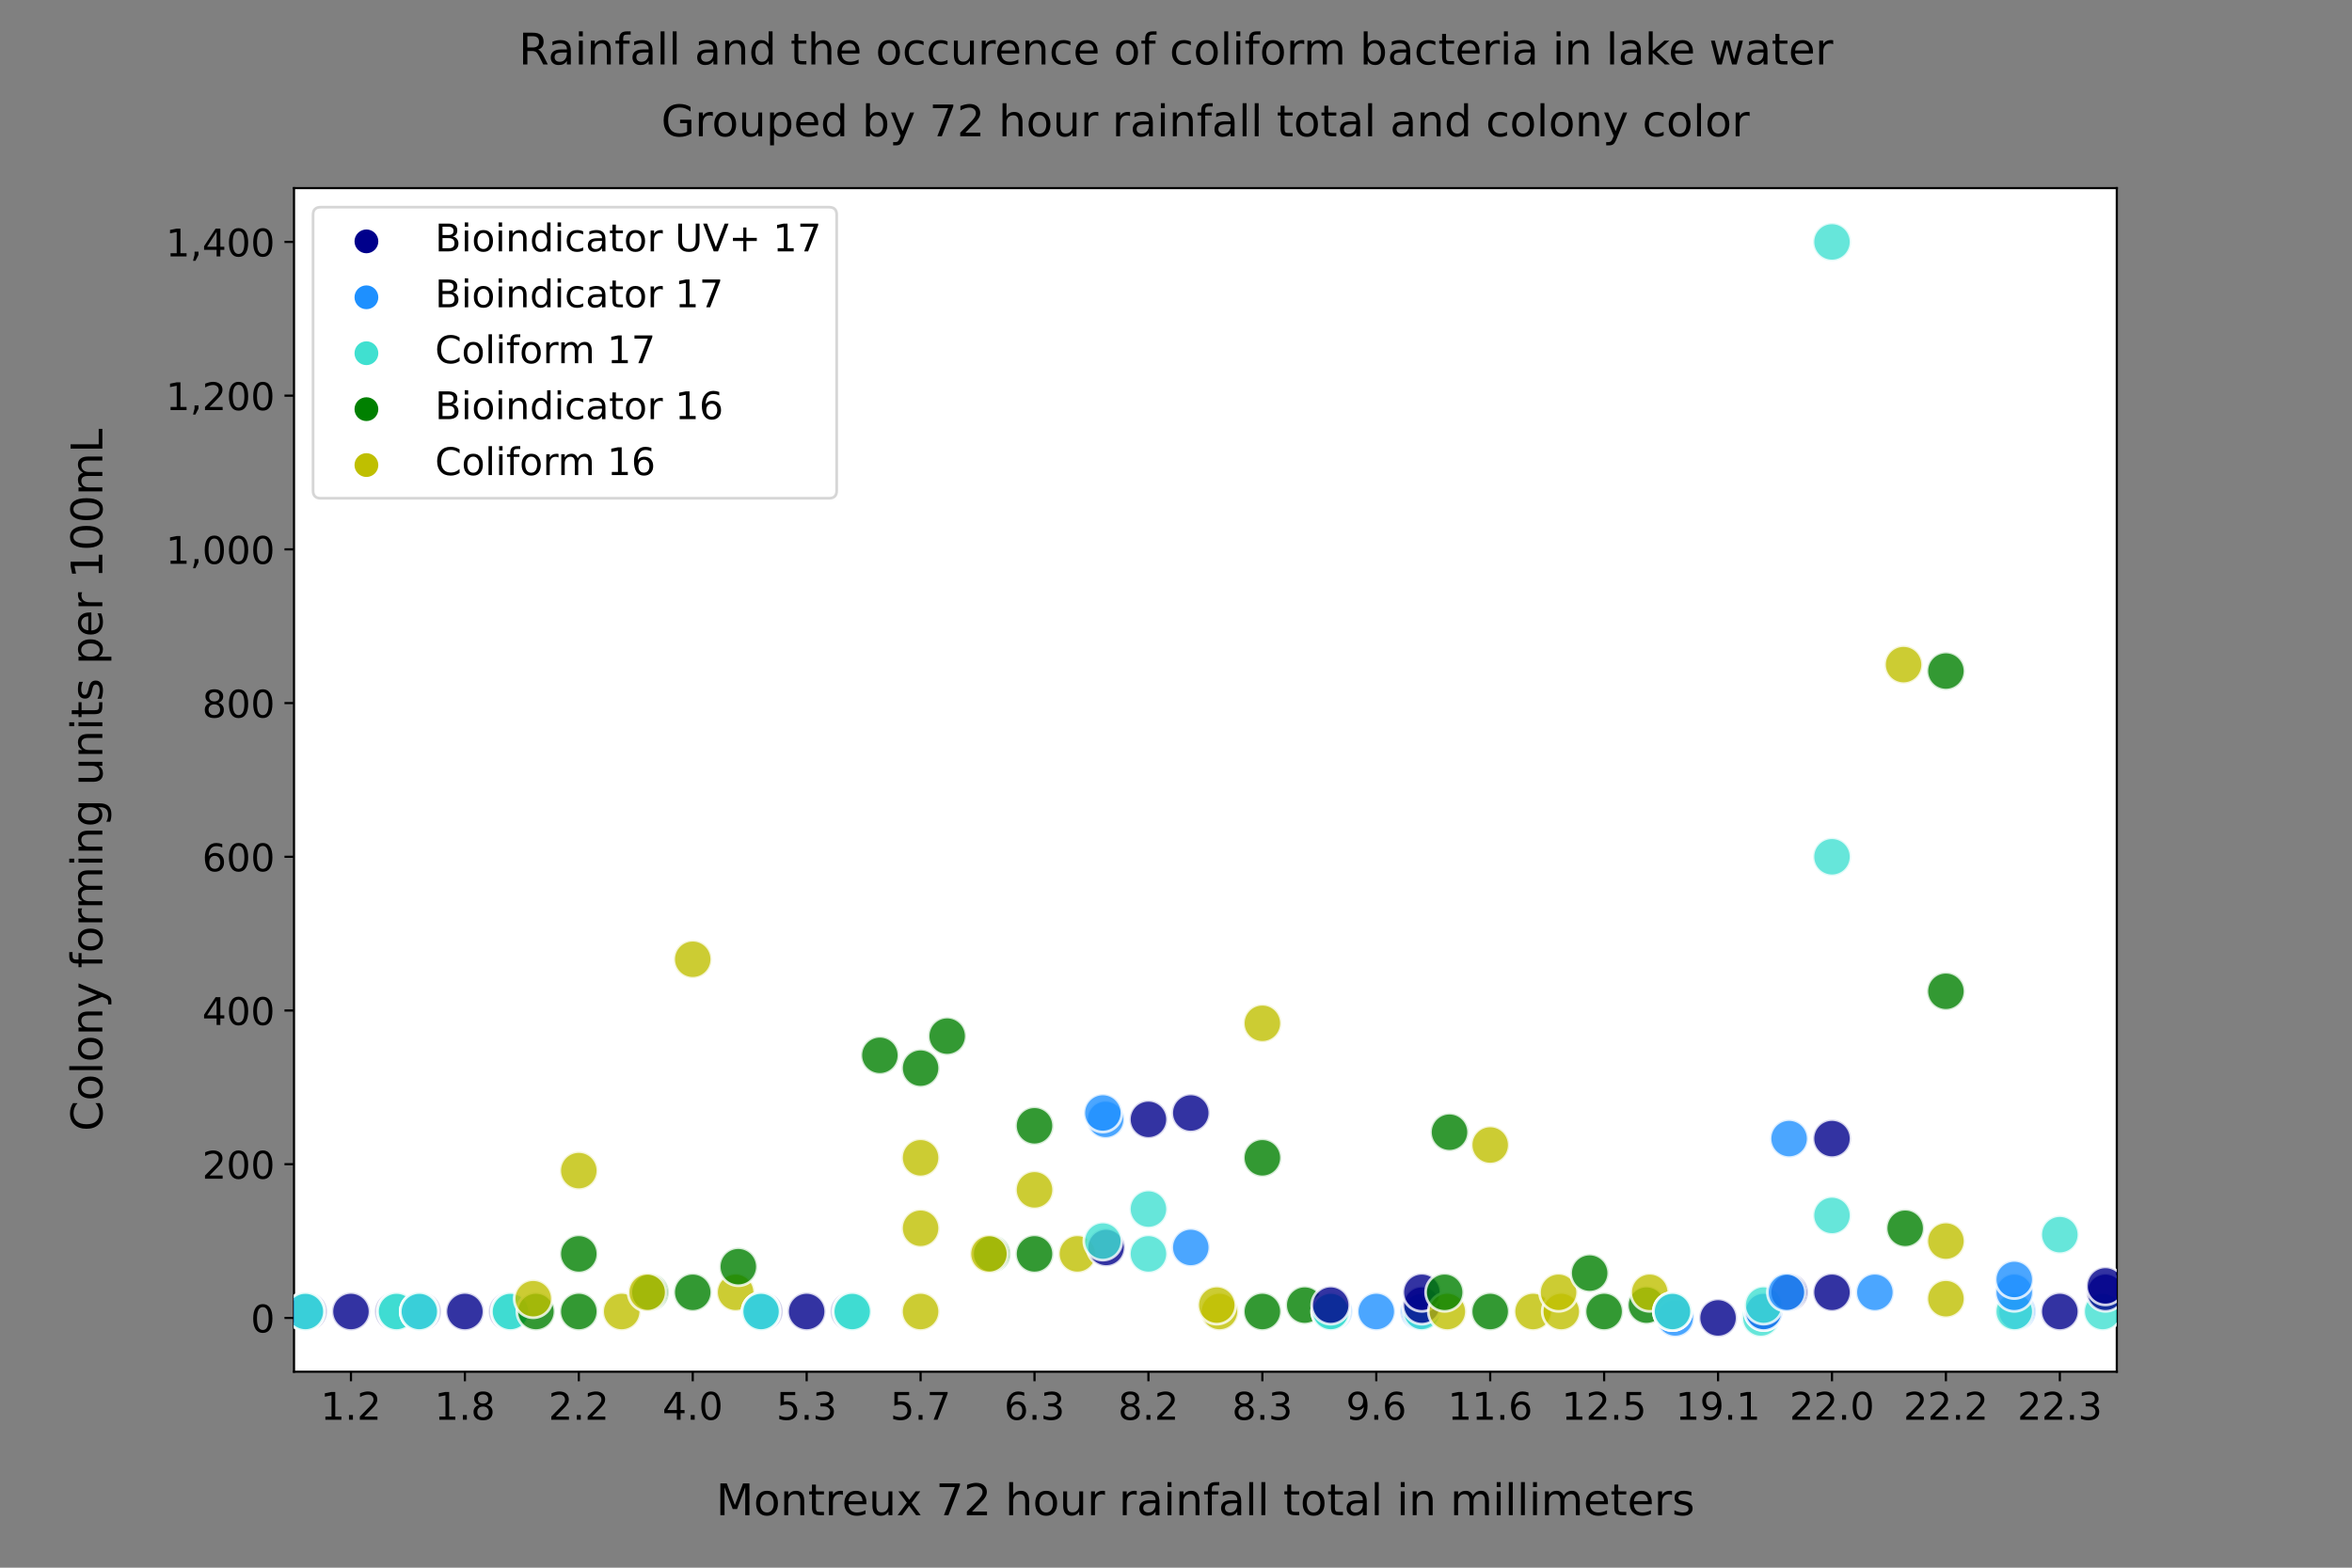 <?xml version="1.0" encoding="utf-8" standalone="no"?>
<!DOCTYPE svg PUBLIC "-//W3C//DTD SVG 1.1//EN"
  "http://www.w3.org/Graphics/SVG/1.1/DTD/svg11.dtd">
<!-- Created with matplotlib (https://matplotlib.org/) -->
<svg height="576pt" version="1.1" viewBox="0 0 864 576" width="864pt" xmlns="http://www.w3.org/2000/svg" xmlns:xlink="http://www.w3.org/1999/xlink">
 <rect x="0" y="0" width="864" height="576" fill="#808080" stroke="none"/>
 <defs>
  <style type="text/css">*{stroke-linecap:butt;stroke-linejoin:round;}</style>
 </defs>
 <g id="figure_1">
  <g id="patch_1">
   <path d="M 0 576 
L 864 576 
L 864 0 
L 0 0 
z
" style="fill:none;"/>
  </g>
  <g id="axes_1">
   <g id="patch_2">
    <path d="M 108 504 
L 777.6 504 
L 777.6 69.12 
L 108 69.12 
z
" style="fill:#ffffff;"/>
   </g>
   <g id="PathCollection_1"/>
   <g id="PathCollection_2"/>
   <g id="PathCollection_3"/>
   <g id="PathCollection_4"/>
   <g id="PathCollection_5"/>
   <g id="matplotlib.axis_1">
    <g id="xtick_1">
     <g id="line2d_1">
      <defs>
       <path d="M 0 0 
L 0 3.5 
" id="m6a945ef045" style="stroke:#000000;stroke-width:0.8;"/>
      </defs>
      <g>
       <use style="stroke:#000000;stroke-width:0.8;" x="128.925" xlink:href="#m6a945ef045" y="504"/>
      </g>
     </g>
     <g id="text_1">
      <!-- 1.2 -->
      <g transform="translate(117.793 521.638)scale(0.14 -0.14)">
       <defs>
        <path d="M 12.406 8.297 
L 28.516 8.297 
L 28.516 63.922 
L 10.984 60.406 
L 10.984 69.391 
L 28.422 72.906 
L 38.281 72.906 
L 38.281 8.297 
L 54.391 8.297 
L 54.391 0 
L 12.406 0 
z
" id="DejaVuSans-49"/>
        <path d="M 10.688 12.406 
L 21 12.406 
L 21 0 
L 10.688 0 
z
" id="DejaVuSans-46"/>
        <path d="M 19.188 8.297 
L 53.609 8.297 
L 53.609 0 
L 7.328 0 
L 7.328 8.297 
Q 12.938 14.109 22.625 23.891 
Q 32.328 33.688 34.812 36.531 
Q 39.547 41.844 41.422 45.531 
Q 43.312 49.219 43.312 52.781 
Q 43.312 58.594 39.234 62.25 
Q 35.156 65.922 28.609 65.922 
Q 23.969 65.922 18.812 64.312 
Q 13.672 62.703 7.812 59.422 
L 7.812 69.391 
Q 13.766 71.781 18.938 73 
Q 24.125 74.219 28.422 74.219 
Q 39.75 74.219 46.484 68.547 
Q 53.219 62.891 53.219 53.422 
Q 53.219 48.922 51.531 44.891 
Q 49.859 40.875 45.406 35.406 
Q 44.188 33.984 37.641 27.219 
Q 31.109 20.453 19.188 8.297 
z
" id="DejaVuSans-50"/>
       </defs>
       <use xlink:href="#DejaVuSans-49"/>
       <use x="63.623" xlink:href="#DejaVuSans-46"/>
       <use x="95.41" xlink:href="#DejaVuSans-50"/>
      </g>
     </g>
    </g>
    <g id="xtick_2">
     <g id="line2d_2">
      <g>
       <use style="stroke:#000000;stroke-width:0.8;" x="170.775" xlink:href="#m6a945ef045" y="504"/>
      </g>
     </g>
     <g id="text_2">
      <!-- 1.8 -->
      <g transform="translate(159.643 521.638)scale(0.14 -0.14)">
       <defs>
        <path d="M 31.781 34.625 
Q 24.75 34.625 20.719 30.859 
Q 16.703 27.094 16.703 20.516 
Q 16.703 13.922 20.719 10.156 
Q 24.75 6.391 31.781 6.391 
Q 38.812 6.391 42.859 10.172 
Q 46.922 13.969 46.922 20.516 
Q 46.922 27.094 42.891 30.859 
Q 38.875 34.625 31.781 34.625 
z
M 21.922 38.812 
Q 15.578 40.375 12.031 44.719 
Q 8.5 49.078 8.5 55.328 
Q 8.5 64.062 14.719 69.141 
Q 20.953 74.219 31.781 74.219 
Q 42.672 74.219 48.875 69.141 
Q 55.078 64.062 55.078 55.328 
Q 55.078 49.078 51.531 44.719 
Q 48 40.375 41.703 38.812 
Q 48.828 37.156 52.797 32.312 
Q 56.781 27.484 56.781 20.516 
Q 56.781 9.906 50.312 4.234 
Q 43.844 -1.422 31.781 -1.422 
Q 19.734 -1.422 13.25 4.234 
Q 6.781 9.906 6.781 20.516 
Q 6.781 27.484 10.781 32.312 
Q 14.797 37.156 21.922 38.812 
z
M 18.312 54.391 
Q 18.312 48.734 21.844 45.562 
Q 25.391 42.391 31.781 42.391 
Q 38.141 42.391 41.719 45.562 
Q 45.312 48.734 45.312 54.391 
Q 45.312 60.062 41.719 63.234 
Q 38.141 66.406 31.781 66.406 
Q 25.391 66.406 21.844 63.234 
Q 18.312 60.062 18.312 54.391 
z
" id="DejaVuSans-56"/>
       </defs>
       <use xlink:href="#DejaVuSans-49"/>
       <use x="63.623" xlink:href="#DejaVuSans-46"/>
       <use x="95.41" xlink:href="#DejaVuSans-56"/>
      </g>
     </g>
    </g>
    <g id="xtick_3">
     <g id="line2d_3">
      <g>
       <use style="stroke:#000000;stroke-width:0.8;" x="212.625" xlink:href="#m6a945ef045" y="504"/>
      </g>
     </g>
     <g id="text_3">
      <!-- 2.2 -->
      <g transform="translate(201.493 521.638)scale(0.14 -0.14)">
       <use xlink:href="#DejaVuSans-50"/>
       <use x="63.623" xlink:href="#DejaVuSans-46"/>
       <use x="95.41" xlink:href="#DejaVuSans-50"/>
      </g>
     </g>
    </g>
    <g id="xtick_4">
     <g id="line2d_4">
      <g>
       <use style="stroke:#000000;stroke-width:0.8;" x="254.475" xlink:href="#m6a945ef045" y="504"/>
      </g>
     </g>
     <g id="text_4">
      <!-- 4.0 -->
      <g transform="translate(243.343 521.638)scale(0.14 -0.14)">
       <defs>
        <path d="M 37.797 64.312 
L 12.891 25.391 
L 37.797 25.391 
z
M 35.203 72.906 
L 47.609 72.906 
L 47.609 25.391 
L 58.016 25.391 
L 58.016 17.188 
L 47.609 17.188 
L 47.609 0 
L 37.797 0 
L 37.797 17.188 
L 4.891 17.188 
L 4.891 26.703 
z
" id="DejaVuSans-52"/>
        <path d="M 31.781 66.406 
Q 24.172 66.406 20.328 58.906 
Q 16.5 51.422 16.5 36.375 
Q 16.5 21.391 20.328 13.891 
Q 24.172 6.391 31.781 6.391 
Q 39.453 6.391 43.281 13.891 
Q 47.125 21.391 47.125 36.375 
Q 47.125 51.422 43.281 58.906 
Q 39.453 66.406 31.781 66.406 
z
M 31.781 74.219 
Q 44.047 74.219 50.516 64.516 
Q 56.984 54.828 56.984 36.375 
Q 56.984 17.969 50.516 8.266 
Q 44.047 -1.422 31.781 -1.422 
Q 19.531 -1.422 13.062 8.266 
Q 6.594 17.969 6.594 36.375 
Q 6.594 54.828 13.062 64.516 
Q 19.531 74.219 31.781 74.219 
z
" id="DejaVuSans-48"/>
       </defs>
       <use xlink:href="#DejaVuSans-52"/>
       <use x="63.623" xlink:href="#DejaVuSans-46"/>
       <use x="95.41" xlink:href="#DejaVuSans-48"/>
      </g>
     </g>
    </g>
    <g id="xtick_5">
     <g id="line2d_5">
      <g>
       <use style="stroke:#000000;stroke-width:0.8;" x="296.325" xlink:href="#m6a945ef045" y="504"/>
      </g>
     </g>
     <g id="text_5">
      <!-- 5.3 -->
      <g transform="translate(285.193 521.638)scale(0.14 -0.14)">
       <defs>
        <path d="M 10.797 72.906 
L 49.516 72.906 
L 49.516 64.594 
L 19.828 64.594 
L 19.828 46.734 
Q 21.969 47.469 24.109 47.828 
Q 26.266 48.188 28.422 48.188 
Q 40.625 48.188 47.75 41.5 
Q 54.891 34.812 54.891 23.391 
Q 54.891 11.625 47.562 5.094 
Q 40.234 -1.422 26.906 -1.422 
Q 22.312 -1.422 17.547 -0.641 
Q 12.797 0.141 7.719 1.703 
L 7.719 11.625 
Q 12.109 9.234 16.797 8.062 
Q 21.484 6.891 26.703 6.891 
Q 35.156 6.891 40.078 11.328 
Q 45.016 15.766 45.016 23.391 
Q 45.016 31 40.078 35.438 
Q 35.156 39.891 26.703 39.891 
Q 22.75 39.891 18.812 39.016 
Q 14.891 38.141 10.797 36.281 
z
" id="DejaVuSans-53"/>
        <path d="M 40.578 39.312 
Q 47.656 37.797 51.625 33 
Q 55.609 28.219 55.609 21.188 
Q 55.609 10.406 48.188 4.484 
Q 40.766 -1.422 27.094 -1.422 
Q 22.516 -1.422 17.656 -0.516 
Q 12.797 0.391 7.625 2.203 
L 7.625 11.719 
Q 11.719 9.328 16.594 8.109 
Q 21.484 6.891 26.812 6.891 
Q 36.078 6.891 40.938 10.547 
Q 45.797 14.203 45.797 21.188 
Q 45.797 27.641 41.281 31.266 
Q 36.766 34.906 28.719 34.906 
L 20.219 34.906 
L 20.219 43.016 
L 29.109 43.016 
Q 36.375 43.016 40.234 45.922 
Q 44.094 48.828 44.094 54.297 
Q 44.094 59.906 40.109 62.906 
Q 36.141 65.922 28.719 65.922 
Q 24.656 65.922 20.016 65.031 
Q 15.375 64.156 9.812 62.312 
L 9.812 71.094 
Q 15.438 72.656 20.344 73.438 
Q 25.25 74.219 29.594 74.219 
Q 40.828 74.219 47.359 69.109 
Q 53.906 64.016 53.906 55.328 
Q 53.906 49.266 50.438 45.094 
Q 46.969 40.922 40.578 39.312 
z
" id="DejaVuSans-51"/>
       </defs>
       <use xlink:href="#DejaVuSans-53"/>
       <use x="63.623" xlink:href="#DejaVuSans-46"/>
       <use x="95.41" xlink:href="#DejaVuSans-51"/>
      </g>
     </g>
    </g>
    <g id="xtick_6">
     <g id="line2d_6">
      <g>
       <use style="stroke:#000000;stroke-width:0.8;" x="338.175" xlink:href="#m6a945ef045" y="504"/>
      </g>
     </g>
     <g id="text_6">
      <!-- 5.7 -->
      <g transform="translate(327.043 521.638)scale(0.14 -0.14)">
       <defs>
        <path d="M 8.203 72.906 
L 55.078 72.906 
L 55.078 68.703 
L 28.609 0 
L 18.312 0 
L 43.219 64.594 
L 8.203 64.594 
z
" id="DejaVuSans-55"/>
       </defs>
       <use xlink:href="#DejaVuSans-53"/>
       <use x="63.623" xlink:href="#DejaVuSans-46"/>
       <use x="95.41" xlink:href="#DejaVuSans-55"/>
      </g>
     </g>
    </g>
    <g id="xtick_7">
     <g id="line2d_7">
      <g>
       <use style="stroke:#000000;stroke-width:0.8;" x="380.025" xlink:href="#m6a945ef045" y="504"/>
      </g>
     </g>
     <g id="text_7">
      <!-- 6.3 -->
      <g transform="translate(368.893 521.638)scale(0.14 -0.14)">
       <defs>
        <path d="M 33.016 40.375 
Q 26.375 40.375 22.484 35.828 
Q 18.609 31.297 18.609 23.391 
Q 18.609 15.531 22.484 10.953 
Q 26.375 6.391 33.016 6.391 
Q 39.656 6.391 43.531 10.953 
Q 47.406 15.531 47.406 23.391 
Q 47.406 31.297 43.531 35.828 
Q 39.656 40.375 33.016 40.375 
z
M 52.594 71.297 
L 52.594 62.312 
Q 48.875 64.062 45.094 64.984 
Q 41.312 65.922 37.594 65.922 
Q 27.828 65.922 22.672 59.328 
Q 17.531 52.734 16.797 39.406 
Q 19.672 43.656 24.016 45.922 
Q 28.375 48.188 33.594 48.188 
Q 44.578 48.188 50.953 41.516 
Q 57.328 34.859 57.328 23.391 
Q 57.328 12.156 50.688 5.359 
Q 44.047 -1.422 33.016 -1.422 
Q 20.359 -1.422 13.672 8.266 
Q 6.984 17.969 6.984 36.375 
Q 6.984 53.656 15.188 63.938 
Q 23.391 74.219 37.203 74.219 
Q 40.922 74.219 44.703 73.484 
Q 48.484 72.75 52.594 71.297 
z
" id="DejaVuSans-54"/>
       </defs>
       <use xlink:href="#DejaVuSans-54"/>
       <use x="63.623" xlink:href="#DejaVuSans-46"/>
       <use x="95.41" xlink:href="#DejaVuSans-51"/>
      </g>
     </g>
    </g>
    <g id="xtick_8">
     <g id="line2d_8">
      <g>
       <use style="stroke:#000000;stroke-width:0.8;" x="421.875" xlink:href="#m6a945ef045" y="504"/>
      </g>
     </g>
     <g id="text_8">
      <!-- 8.2 -->
      <g transform="translate(410.743 521.638)scale(0.14 -0.14)">
       <use xlink:href="#DejaVuSans-56"/>
       <use x="63.623" xlink:href="#DejaVuSans-46"/>
       <use x="95.41" xlink:href="#DejaVuSans-50"/>
      </g>
     </g>
    </g>
    <g id="xtick_9">
     <g id="line2d_9">
      <g>
       <use style="stroke:#000000;stroke-width:0.8;" x="463.725" xlink:href="#m6a945ef045" y="504"/>
      </g>
     </g>
     <g id="text_9">
      <!-- 8.3 -->
      <g transform="translate(452.593 521.638)scale(0.14 -0.14)">
       <use xlink:href="#DejaVuSans-56"/>
       <use x="63.623" xlink:href="#DejaVuSans-46"/>
       <use x="95.41" xlink:href="#DejaVuSans-51"/>
      </g>
     </g>
    </g>
    <g id="xtick_10">
     <g id="line2d_10">
      <g>
       <use style="stroke:#000000;stroke-width:0.8;" x="505.575" xlink:href="#m6a945ef045" y="504"/>
      </g>
     </g>
     <g id="text_10">
      <!-- 9.6 -->
      <g transform="translate(494.443 521.638)scale(0.14 -0.14)">
       <defs>
        <path d="M 10.984 1.516 
L 10.984 10.5 
Q 14.703 8.734 18.5 7.812 
Q 22.312 6.891 25.984 6.891 
Q 35.75 6.891 40.891 13.453 
Q 46.047 20.016 46.781 33.406 
Q 43.953 29.203 39.594 26.953 
Q 35.25 24.703 29.984 24.703 
Q 19.047 24.703 12.672 31.312 
Q 6.297 37.938 6.297 49.422 
Q 6.297 60.641 12.938 67.422 
Q 19.578 74.219 30.609 74.219 
Q 43.266 74.219 49.922 64.516 
Q 56.594 54.828 56.594 36.375 
Q 56.594 19.141 48.406 8.859 
Q 40.234 -1.422 26.422 -1.422 
Q 22.703 -1.422 18.891 -0.688 
Q 15.094 0.047 10.984 1.516 
z
M 30.609 32.422 
Q 37.25 32.422 41.125 36.953 
Q 45.016 41.5 45.016 49.422 
Q 45.016 57.281 41.125 61.844 
Q 37.25 66.406 30.609 66.406 
Q 23.969 66.406 20.094 61.844 
Q 16.219 57.281 16.219 49.422 
Q 16.219 41.5 20.094 36.953 
Q 23.969 32.422 30.609 32.422 
z
" id="DejaVuSans-57"/>
       </defs>
       <use xlink:href="#DejaVuSans-57"/>
       <use x="63.623" xlink:href="#DejaVuSans-46"/>
       <use x="95.41" xlink:href="#DejaVuSans-54"/>
      </g>
     </g>
    </g>
    <g id="xtick_11">
     <g id="line2d_11">
      <g>
       <use style="stroke:#000000;stroke-width:0.8;" x="547.425" xlink:href="#m6a945ef045" y="504"/>
      </g>
     </g>
     <g id="text_11">
      <!-- 11.6 -->
      <g transform="translate(531.839 521.638)scale(0.14 -0.14)">
       <use xlink:href="#DejaVuSans-49"/>
       <use x="63.623" xlink:href="#DejaVuSans-49"/>
       <use x="127.246" xlink:href="#DejaVuSans-46"/>
       <use x="159.033" xlink:href="#DejaVuSans-54"/>
      </g>
     </g>
    </g>
    <g id="xtick_12">
     <g id="line2d_12">
      <g>
       <use style="stroke:#000000;stroke-width:0.8;" x="589.275" xlink:href="#m6a945ef045" y="504"/>
      </g>
     </g>
     <g id="text_12">
      <!-- 12.5 -->
      <g transform="translate(573.689 521.638)scale(0.14 -0.14)">
       <use xlink:href="#DejaVuSans-49"/>
       <use x="63.623" xlink:href="#DejaVuSans-50"/>
       <use x="127.246" xlink:href="#DejaVuSans-46"/>
       <use x="159.033" xlink:href="#DejaVuSans-53"/>
      </g>
     </g>
    </g>
    <g id="xtick_13">
     <g id="line2d_13">
      <g>
       <use style="stroke:#000000;stroke-width:0.8;" x="631.125" xlink:href="#m6a945ef045" y="504"/>
      </g>
     </g>
     <g id="text_13">
      <!-- 19.1 -->
      <g transform="translate(615.539 521.638)scale(0.14 -0.14)">
       <use xlink:href="#DejaVuSans-49"/>
       <use x="63.623" xlink:href="#DejaVuSans-57"/>
       <use x="127.246" xlink:href="#DejaVuSans-46"/>
       <use x="159.033" xlink:href="#DejaVuSans-49"/>
      </g>
     </g>
    </g>
    <g id="xtick_14">
     <g id="line2d_14">
      <g>
       <use style="stroke:#000000;stroke-width:0.8;" x="672.975" xlink:href="#m6a945ef045" y="504"/>
      </g>
     </g>
     <g id="text_14">
      <!-- 22.0 -->
      <g transform="translate(657.389 521.638)scale(0.14 -0.14)">
       <use xlink:href="#DejaVuSans-50"/>
       <use x="63.623" xlink:href="#DejaVuSans-50"/>
       <use x="127.246" xlink:href="#DejaVuSans-46"/>
       <use x="159.033" xlink:href="#DejaVuSans-48"/>
      </g>
     </g>
    </g>
    <g id="xtick_15">
     <g id="line2d_15">
      <g>
       <use style="stroke:#000000;stroke-width:0.8;" x="714.825" xlink:href="#m6a945ef045" y="504"/>
      </g>
     </g>
     <g id="text_15">
      <!-- 22.2 -->
      <g transform="translate(699.239 521.638)scale(0.14 -0.14)">
       <use xlink:href="#DejaVuSans-50"/>
       <use x="63.623" xlink:href="#DejaVuSans-50"/>
       <use x="127.246" xlink:href="#DejaVuSans-46"/>
       <use x="159.033" xlink:href="#DejaVuSans-50"/>
      </g>
     </g>
    </g>
    <g id="xtick_16">
     <g id="line2d_16">
      <g>
       <use style="stroke:#000000;stroke-width:0.8;" x="756.675" xlink:href="#m6a945ef045" y="504"/>
      </g>
     </g>
     <g id="text_16">
      <!-- 22.3 -->
      <g transform="translate(741.089 521.638)scale(0.14 -0.14)">
       <use xlink:href="#DejaVuSans-50"/>
       <use x="63.623" xlink:href="#DejaVuSans-50"/>
       <use x="127.246" xlink:href="#DejaVuSans-46"/>
       <use x="159.033" xlink:href="#DejaVuSans-51"/>
      </g>
     </g>
    </g>
    <g id="text_17">
     <!-- Montreux 72 hour rainfall total in millimeters -->
     <g transform="translate(263.056 556.707)scale(0.16 -0.16)">
      <defs>
       <path d="M 9.812 72.906 
L 24.516 72.906 
L 43.109 23.297 
L 61.812 72.906 
L 76.516 72.906 
L 76.516 0 
L 66.891 0 
L 66.891 64.016 
L 48.094 14.016 
L 38.188 14.016 
L 19.391 64.016 
L 19.391 0 
L 9.812 0 
z
" id="DejaVuSans-77"/>
       <path d="M 30.609 48.391 
Q 23.391 48.391 19.188 42.75 
Q 14.984 37.109 14.984 27.297 
Q 14.984 17.484 19.156 11.844 
Q 23.344 6.203 30.609 6.203 
Q 37.797 6.203 41.984 11.859 
Q 46.188 17.531 46.188 27.297 
Q 46.188 37.016 41.984 42.703 
Q 37.797 48.391 30.609 48.391 
z
M 30.609 56 
Q 42.328 56 49.016 48.375 
Q 55.719 40.766 55.719 27.297 
Q 55.719 13.875 49.016 6.219 
Q 42.328 -1.422 30.609 -1.422 
Q 18.844 -1.422 12.172 6.219 
Q 5.516 13.875 5.516 27.297 
Q 5.516 40.766 12.172 48.375 
Q 18.844 56 30.609 56 
z
" id="DejaVuSans-111"/>
       <path d="M 54.891 33.016 
L 54.891 0 
L 45.906 0 
L 45.906 32.719 
Q 45.906 40.484 42.875 44.328 
Q 39.844 48.188 33.797 48.188 
Q 26.516 48.188 22.312 43.547 
Q 18.109 38.922 18.109 30.906 
L 18.109 0 
L 9.078 0 
L 9.078 54.688 
L 18.109 54.688 
L 18.109 46.188 
Q 21.344 51.125 25.703 53.562 
Q 30.078 56 35.797 56 
Q 45.219 56 50.047 50.172 
Q 54.891 44.344 54.891 33.016 
z
" id="DejaVuSans-110"/>
       <path d="M 18.312 70.219 
L 18.312 54.688 
L 36.812 54.688 
L 36.812 47.703 
L 18.312 47.703 
L 18.312 18.016 
Q 18.312 11.328 20.141 9.422 
Q 21.969 7.516 27.594 7.516 
L 36.812 7.516 
L 36.812 0 
L 27.594 0 
Q 17.188 0 13.234 3.875 
Q 9.281 7.766 9.281 18.016 
L 9.281 47.703 
L 2.688 47.703 
L 2.688 54.688 
L 9.281 54.688 
L 9.281 70.219 
z
" id="DejaVuSans-116"/>
       <path d="M 41.109 46.297 
Q 39.594 47.172 37.812 47.578 
Q 36.031 48 33.891 48 
Q 26.266 48 22.188 43.047 
Q 18.109 38.094 18.109 28.812 
L 18.109 0 
L 9.078 0 
L 9.078 54.688 
L 18.109 54.688 
L 18.109 46.188 
Q 20.953 51.172 25.484 53.578 
Q 30.031 56 36.531 56 
Q 37.453 56 38.578 55.875 
Q 39.703 55.766 41.062 55.516 
z
" id="DejaVuSans-114"/>
       <path d="M 56.203 29.594 
L 56.203 25.203 
L 14.891 25.203 
Q 15.484 15.922 20.484 11.062 
Q 25.484 6.203 34.422 6.203 
Q 39.594 6.203 44.453 7.469 
Q 49.312 8.734 54.109 11.281 
L 54.109 2.781 
Q 49.266 0.734 44.188 -0.344 
Q 39.109 -1.422 33.891 -1.422 
Q 20.797 -1.422 13.156 6.188 
Q 5.516 13.812 5.516 26.812 
Q 5.516 40.234 12.766 48.109 
Q 20.016 56 32.328 56 
Q 43.359 56 49.781 48.891 
Q 56.203 41.797 56.203 29.594 
z
M 47.219 32.234 
Q 47.125 39.594 43.094 43.984 
Q 39.062 48.391 32.422 48.391 
Q 24.906 48.391 20.391 44.141 
Q 15.875 39.891 15.188 32.172 
z
" id="DejaVuSans-101"/>
       <path d="M 8.5 21.578 
L 8.5 54.688 
L 17.484 54.688 
L 17.484 21.922 
Q 17.484 14.156 20.5 10.266 
Q 23.531 6.391 29.594 6.391 
Q 36.859 6.391 41.078 11.031 
Q 45.312 15.672 45.312 23.688 
L 45.312 54.688 
L 54.297 54.688 
L 54.297 0 
L 45.312 0 
L 45.312 8.406 
Q 42.047 3.422 37.719 1 
Q 33.406 -1.422 27.688 -1.422 
Q 18.266 -1.422 13.375 4.438 
Q 8.5 10.297 8.5 21.578 
z
M 31.109 56 
z
" id="DejaVuSans-117"/>
       <path d="M 54.891 54.688 
L 35.109 28.078 
L 55.906 0 
L 45.312 0 
L 29.391 21.484 
L 13.484 0 
L 2.875 0 
L 24.125 28.609 
L 4.688 54.688 
L 15.281 54.688 
L 29.781 35.203 
L 44.281 54.688 
z
" id="DejaVuSans-120"/>
       <path id="DejaVuSans-32"/>
       <path d="M 54.891 33.016 
L 54.891 0 
L 45.906 0 
L 45.906 32.719 
Q 45.906 40.484 42.875 44.328 
Q 39.844 48.188 33.797 48.188 
Q 26.516 48.188 22.312 43.547 
Q 18.109 38.922 18.109 30.906 
L 18.109 0 
L 9.078 0 
L 9.078 75.984 
L 18.109 75.984 
L 18.109 46.188 
Q 21.344 51.125 25.703 53.562 
Q 30.078 56 35.797 56 
Q 45.219 56 50.047 50.172 
Q 54.891 44.344 54.891 33.016 
z
" id="DejaVuSans-104"/>
       <path d="M 34.281 27.484 
Q 23.391 27.484 19.188 25 
Q 14.984 22.516 14.984 16.5 
Q 14.984 11.719 18.141 8.906 
Q 21.297 6.109 26.703 6.109 
Q 34.188 6.109 38.703 11.406 
Q 43.219 16.703 43.219 25.484 
L 43.219 27.484 
z
M 52.203 31.203 
L 52.203 0 
L 43.219 0 
L 43.219 8.297 
Q 40.141 3.328 35.547 0.953 
Q 30.953 -1.422 24.312 -1.422 
Q 15.922 -1.422 10.953 3.297 
Q 6 8.016 6 15.922 
Q 6 25.141 12.172 29.828 
Q 18.359 34.516 30.609 34.516 
L 43.219 34.516 
L 43.219 35.406 
Q 43.219 41.609 39.141 45 
Q 35.062 48.391 27.688 48.391 
Q 23 48.391 18.547 47.266 
Q 14.109 46.141 10.016 43.891 
L 10.016 52.203 
Q 14.938 54.109 19.578 55.047 
Q 24.219 56 28.609 56 
Q 40.484 56 46.344 49.844 
Q 52.203 43.703 52.203 31.203 
z
" id="DejaVuSans-97"/>
       <path d="M 9.422 54.688 
L 18.406 54.688 
L 18.406 0 
L 9.422 0 
z
M 9.422 75.984 
L 18.406 75.984 
L 18.406 64.594 
L 9.422 64.594 
z
" id="DejaVuSans-105"/>
       <path d="M 37.109 75.984 
L 37.109 68.5 
L 28.516 68.5 
Q 23.688 68.5 21.797 66.547 
Q 19.922 64.594 19.922 59.516 
L 19.922 54.688 
L 34.719 54.688 
L 34.719 47.703 
L 19.922 47.703 
L 19.922 0 
L 10.891 0 
L 10.891 47.703 
L 2.297 47.703 
L 2.297 54.688 
L 10.891 54.688 
L 10.891 58.5 
Q 10.891 67.625 15.141 71.797 
Q 19.391 75.984 28.609 75.984 
z
" id="DejaVuSans-102"/>
       <path d="M 9.422 75.984 
L 18.406 75.984 
L 18.406 0 
L 9.422 0 
z
" id="DejaVuSans-108"/>
       <path d="M 52 44.188 
Q 55.375 50.25 60.062 53.125 
Q 64.75 56 71.094 56 
Q 79.641 56 84.281 50.016 
Q 88.922 44.047 88.922 33.016 
L 88.922 0 
L 79.891 0 
L 79.891 32.719 
Q 79.891 40.578 77.094 44.375 
Q 74.312 48.188 68.609 48.188 
Q 61.625 48.188 57.562 43.547 
Q 53.516 38.922 53.516 30.906 
L 53.516 0 
L 44.484 0 
L 44.484 32.719 
Q 44.484 40.625 41.703 44.406 
Q 38.922 48.188 33.109 48.188 
Q 26.219 48.188 22.156 43.531 
Q 18.109 38.875 18.109 30.906 
L 18.109 0 
L 9.078 0 
L 9.078 54.688 
L 18.109 54.688 
L 18.109 46.188 
Q 21.188 51.219 25.484 53.609 
Q 29.781 56 35.688 56 
Q 41.656 56 45.828 52.969 
Q 50 49.953 52 44.188 
z
" id="DejaVuSans-109"/>
       <path d="M 44.281 53.078 
L 44.281 44.578 
Q 40.484 46.531 36.375 47.5 
Q 32.281 48.484 27.875 48.484 
Q 21.188 48.484 17.844 46.438 
Q 14.5 44.391 14.5 40.281 
Q 14.5 37.156 16.891 35.375 
Q 19.281 33.594 26.516 31.984 
L 29.594 31.297 
Q 39.156 29.25 43.188 25.516 
Q 47.219 21.781 47.219 15.094 
Q 47.219 7.469 41.188 3.016 
Q 35.156 -1.422 24.609 -1.422 
Q 20.219 -1.422 15.453 -0.562 
Q 10.688 0.297 5.422 2 
L 5.422 11.281 
Q 10.406 8.688 15.234 7.391 
Q 20.062 6.109 24.812 6.109 
Q 31.156 6.109 34.562 8.281 
Q 37.984 10.453 37.984 14.406 
Q 37.984 18.062 35.516 20.016 
Q 33.062 21.969 24.703 23.781 
L 21.578 24.516 
Q 13.234 26.266 9.516 29.906 
Q 5.812 33.547 5.812 39.891 
Q 5.812 47.609 11.281 51.797 
Q 16.75 56 26.812 56 
Q 31.781 56 36.172 55.266 
Q 40.578 54.547 44.281 53.078 
z
" id="DejaVuSans-115"/>
      </defs>
      <use xlink:href="#DejaVuSans-77"/>
      <use x="86.279" xlink:href="#DejaVuSans-111"/>
      <use x="147.461" xlink:href="#DejaVuSans-110"/>
      <use x="210.84" xlink:href="#DejaVuSans-116"/>
      <use x="250.049" xlink:href="#DejaVuSans-114"/>
      <use x="288.912" xlink:href="#DejaVuSans-101"/>
      <use x="350.436" xlink:href="#DejaVuSans-117"/>
      <use x="413.814" xlink:href="#DejaVuSans-120"/>
      <use x="472.994" xlink:href="#DejaVuSans-32"/>
      <use x="504.781" xlink:href="#DejaVuSans-55"/>
      <use x="568.404" xlink:href="#DejaVuSans-50"/>
      <use x="632.027" xlink:href="#DejaVuSans-32"/>
      <use x="663.814" xlink:href="#DejaVuSans-104"/>
      <use x="727.193" xlink:href="#DejaVuSans-111"/>
      <use x="788.375" xlink:href="#DejaVuSans-117"/>
      <use x="851.754" xlink:href="#DejaVuSans-114"/>
      <use x="892.867" xlink:href="#DejaVuSans-32"/>
      <use x="924.654" xlink:href="#DejaVuSans-114"/>
      <use x="965.768" xlink:href="#DejaVuSans-97"/>
      <use x="1027.047" xlink:href="#DejaVuSans-105"/>
      <use x="1054.83" xlink:href="#DejaVuSans-110"/>
      <use x="1118.209" xlink:href="#DejaVuSans-102"/>
      <use x="1153.414" xlink:href="#DejaVuSans-97"/>
      <use x="1214.693" xlink:href="#DejaVuSans-108"/>
      <use x="1242.477" xlink:href="#DejaVuSans-108"/>
      <use x="1270.26" xlink:href="#DejaVuSans-32"/>
      <use x="1302.047" xlink:href="#DejaVuSans-116"/>
      <use x="1341.256" xlink:href="#DejaVuSans-111"/>
      <use x="1402.438" xlink:href="#DejaVuSans-116"/>
      <use x="1441.646" xlink:href="#DejaVuSans-97"/>
      <use x="1502.926" xlink:href="#DejaVuSans-108"/>
      <use x="1530.709" xlink:href="#DejaVuSans-32"/>
      <use x="1562.496" xlink:href="#DejaVuSans-105"/>
      <use x="1590.279" xlink:href="#DejaVuSans-110"/>
      <use x="1653.658" xlink:href="#DejaVuSans-32"/>
      <use x="1685.445" xlink:href="#DejaVuSans-109"/>
      <use x="1782.857" xlink:href="#DejaVuSans-105"/>
      <use x="1810.641" xlink:href="#DejaVuSans-108"/>
      <use x="1838.424" xlink:href="#DejaVuSans-108"/>
      <use x="1866.207" xlink:href="#DejaVuSans-105"/>
      <use x="1893.99" xlink:href="#DejaVuSans-109"/>
      <use x="1991.402" xlink:href="#DejaVuSans-101"/>
      <use x="2052.926" xlink:href="#DejaVuSans-116"/>
      <use x="2092.135" xlink:href="#DejaVuSans-101"/>
      <use x="2153.658" xlink:href="#DejaVuSans-114"/>
      <use x="2194.771" xlink:href="#DejaVuSans-115"/>
     </g>
    </g>
   </g>
   <g id="matplotlib.axis_2">
    <g id="ytick_1">
     <g id="line2d_17">
      <defs>
       <path d="M 0 0 
L -3.5 0 
" id="m565d87c94a" style="stroke:#000000;stroke-width:0.8;"/>
      </defs>
      <g>
       <use style="stroke:#000000;stroke-width:0.8;" x="108" xlink:href="#m565d87c94a" y="484.233"/>
      </g>
     </g>
     <g id="text_18">
      <!-- 0 -->
      <g transform="translate(92.093 489.552)scale(0.14 -0.14)">
       <use xlink:href="#DejaVuSans-48"/>
      </g>
     </g>
    </g>
    <g id="ytick_2">
     <g id="line2d_18">
      <g>
       <use style="stroke:#000000;stroke-width:0.8;" x="108" xlink:href="#m565d87c94a" y="427.755"/>
      </g>
     </g>
     <g id="text_19">
      <!-- 200 -->
      <g transform="translate(74.278 433.074)scale(0.14 -0.14)">
       <use xlink:href="#DejaVuSans-50"/>
       <use x="63.623" xlink:href="#DejaVuSans-48"/>
       <use x="127.246" xlink:href="#DejaVuSans-48"/>
      </g>
     </g>
    </g>
    <g id="ytick_3">
     <g id="line2d_19">
      <g>
       <use style="stroke:#000000;stroke-width:0.8;" x="108" xlink:href="#m565d87c94a" y="371.277"/>
      </g>
     </g>
     <g id="text_20">
      <!-- 400 -->
      <g transform="translate(74.278 376.596)scale(0.14 -0.14)">
       <use xlink:href="#DejaVuSans-52"/>
       <use x="63.623" xlink:href="#DejaVuSans-48"/>
       <use x="127.246" xlink:href="#DejaVuSans-48"/>
      </g>
     </g>
    </g>
    <g id="ytick_4">
     <g id="line2d_20">
      <g>
       <use style="stroke:#000000;stroke-width:0.8;" x="108" xlink:href="#m565d87c94a" y="314.799"/>
      </g>
     </g>
     <g id="text_21">
      <!-- 600 -->
      <g transform="translate(74.278 320.118)scale(0.14 -0.14)">
       <use xlink:href="#DejaVuSans-54"/>
       <use x="63.623" xlink:href="#DejaVuSans-48"/>
       <use x="127.246" xlink:href="#DejaVuSans-48"/>
      </g>
     </g>
    </g>
    <g id="ytick_5">
     <g id="line2d_21">
      <g>
       <use style="stroke:#000000;stroke-width:0.8;" x="108" xlink:href="#m565d87c94a" y="258.321"/>
      </g>
     </g>
     <g id="text_22">
      <!-- 800 -->
      <g transform="translate(74.278 263.64)scale(0.14 -0.14)">
       <use xlink:href="#DejaVuSans-56"/>
       <use x="63.623" xlink:href="#DejaVuSans-48"/>
       <use x="127.246" xlink:href="#DejaVuSans-48"/>
      </g>
     </g>
    </g>
    <g id="ytick_6">
     <g id="line2d_22">
      <g>
       <use style="stroke:#000000;stroke-width:0.8;" x="108" xlink:href="#m565d87c94a" y="201.843"/>
      </g>
     </g>
     <g id="text_23">
      <!-- 1,000 -->
      <g transform="translate(60.921 207.162)scale(0.14 -0.14)">
       <defs>
        <path d="M 11.719 12.406 
L 22.016 12.406 
L 22.016 4 
L 14.016 -11.625 
L 7.719 -11.625 
L 11.719 4 
z
" id="DejaVuSans-44"/>
       </defs>
       <use xlink:href="#DejaVuSans-49"/>
       <use x="63.623" xlink:href="#DejaVuSans-44"/>
       <use x="95.41" xlink:href="#DejaVuSans-48"/>
       <use x="159.033" xlink:href="#DejaVuSans-48"/>
       <use x="222.656" xlink:href="#DejaVuSans-48"/>
      </g>
     </g>
    </g>
    <g id="ytick_7">
     <g id="line2d_23">
      <g>
       <use style="stroke:#000000;stroke-width:0.8;" x="108" xlink:href="#m565d87c94a" y="145.365"/>
      </g>
     </g>
     <g id="text_24">
      <!-- 1,200 -->
      <g transform="translate(60.921 150.684)scale(0.14 -0.14)">
       <use xlink:href="#DejaVuSans-49"/>
       <use x="63.623" xlink:href="#DejaVuSans-44"/>
       <use x="95.41" xlink:href="#DejaVuSans-50"/>
       <use x="159.033" xlink:href="#DejaVuSans-48"/>
       <use x="222.656" xlink:href="#DejaVuSans-48"/>
      </g>
     </g>
    </g>
    <g id="ytick_8">
     <g id="line2d_24">
      <g>
       <use style="stroke:#000000;stroke-width:0.8;" x="108" xlink:href="#m565d87c94a" y="88.887"/>
      </g>
     </g>
     <g id="text_25">
      <!-- 1,400 -->
      <g transform="translate(60.921 94.206)scale(0.14 -0.14)">
       <use xlink:href="#DejaVuSans-49"/>
       <use x="63.623" xlink:href="#DejaVuSans-44"/>
       <use x="95.41" xlink:href="#DejaVuSans-52"/>
       <use x="159.033" xlink:href="#DejaVuSans-48"/>
       <use x="222.656" xlink:href="#DejaVuSans-48"/>
      </g>
     </g>
    </g>
    <g id="text_26">
     <!-- Colony forming units per 100mL -->
     <g transform="translate(37.593 415.634)rotate(-90)scale(0.16 -0.16)">
      <defs>
       <path d="M 64.406 67.281 
L 64.406 56.891 
Q 59.422 61.531 53.781 63.812 
Q 48.141 66.109 41.797 66.109 
Q 29.297 66.109 22.656 58.469 
Q 16.016 50.828 16.016 36.375 
Q 16.016 21.969 22.656 14.328 
Q 29.297 6.688 41.797 6.688 
Q 48.141 6.688 53.781 8.984 
Q 59.422 11.281 64.406 15.922 
L 64.406 5.609 
Q 59.234 2.094 53.438 0.328 
Q 47.656 -1.422 41.219 -1.422 
Q 24.656 -1.422 15.125 8.703 
Q 5.609 18.844 5.609 36.375 
Q 5.609 53.953 15.125 64.078 
Q 24.656 74.219 41.219 74.219 
Q 47.75 74.219 53.531 72.484 
Q 59.328 70.75 64.406 67.281 
z
" id="DejaVuSans-67"/>
       <path d="M 32.172 -5.078 
Q 28.375 -14.844 24.75 -17.812 
Q 21.141 -20.797 15.094 -20.797 
L 7.906 -20.797 
L 7.906 -13.281 
L 13.188 -13.281 
Q 16.891 -13.281 18.938 -11.516 
Q 21 -9.766 23.484 -3.219 
L 25.094 0.875 
L 2.984 54.688 
L 12.5 54.688 
L 29.594 11.922 
L 46.688 54.688 
L 56.203 54.688 
z
" id="DejaVuSans-121"/>
       <path d="M 45.406 27.984 
Q 45.406 37.75 41.375 43.109 
Q 37.359 48.484 30.078 48.484 
Q 22.859 48.484 18.828 43.109 
Q 14.797 37.75 14.797 27.984 
Q 14.797 18.266 18.828 12.891 
Q 22.859 7.516 30.078 7.516 
Q 37.359 7.516 41.375 12.891 
Q 45.406 18.266 45.406 27.984 
z
M 54.391 6.781 
Q 54.391 -7.172 48.188 -13.984 
Q 42 -20.797 29.203 -20.797 
Q 24.469 -20.797 20.266 -20.094 
Q 16.062 -19.391 12.109 -17.922 
L 12.109 -9.188 
Q 16.062 -11.328 19.922 -12.344 
Q 23.781 -13.375 27.781 -13.375 
Q 36.625 -13.375 41.016 -8.766 
Q 45.406 -4.156 45.406 5.172 
L 45.406 9.625 
Q 42.625 4.781 38.281 2.391 
Q 33.938 0 27.875 0 
Q 17.828 0 11.672 7.656 
Q 5.516 15.328 5.516 27.984 
Q 5.516 40.672 11.672 48.328 
Q 17.828 56 27.875 56 
Q 33.938 56 38.281 53.609 
Q 42.625 51.219 45.406 46.391 
L 45.406 54.688 
L 54.391 54.688 
z
" id="DejaVuSans-103"/>
       <path d="M 18.109 8.203 
L 18.109 -20.797 
L 9.078 -20.797 
L 9.078 54.688 
L 18.109 54.688 
L 18.109 46.391 
Q 20.953 51.266 25.266 53.625 
Q 29.594 56 35.594 56 
Q 45.562 56 51.781 48.094 
Q 58.016 40.188 58.016 27.297 
Q 58.016 14.406 51.781 6.484 
Q 45.562 -1.422 35.594 -1.422 
Q 29.594 -1.422 25.266 0.953 
Q 20.953 3.328 18.109 8.203 
z
M 48.688 27.297 
Q 48.688 37.203 44.609 42.844 
Q 40.531 48.484 33.406 48.484 
Q 26.266 48.484 22.188 42.844 
Q 18.109 37.203 18.109 27.297 
Q 18.109 17.391 22.188 11.75 
Q 26.266 6.109 33.406 6.109 
Q 40.531 6.109 44.609 11.75 
Q 48.688 17.391 48.688 27.297 
z
" id="DejaVuSans-112"/>
       <path d="M 9.812 72.906 
L 19.672 72.906 
L 19.672 8.297 
L 55.172 8.297 
L 55.172 0 
L 9.812 0 
z
" id="DejaVuSans-76"/>
      </defs>
      <use xlink:href="#DejaVuSans-67"/>
      <use x="69.824" xlink:href="#DejaVuSans-111"/>
      <use x="131.006" xlink:href="#DejaVuSans-108"/>
      <use x="158.789" xlink:href="#DejaVuSans-111"/>
      <use x="219.971" xlink:href="#DejaVuSans-110"/>
      <use x="283.35" xlink:href="#DejaVuSans-121"/>
      <use x="342.529" xlink:href="#DejaVuSans-32"/>
      <use x="374.316" xlink:href="#DejaVuSans-102"/>
      <use x="409.521" xlink:href="#DejaVuSans-111"/>
      <use x="470.703" xlink:href="#DejaVuSans-114"/>
      <use x="510.066" xlink:href="#DejaVuSans-109"/>
      <use x="607.479" xlink:href="#DejaVuSans-105"/>
      <use x="635.262" xlink:href="#DejaVuSans-110"/>
      <use x="698.641" xlink:href="#DejaVuSans-103"/>
      <use x="762.117" xlink:href="#DejaVuSans-32"/>
      <use x="793.904" xlink:href="#DejaVuSans-117"/>
      <use x="857.283" xlink:href="#DejaVuSans-110"/>
      <use x="920.662" xlink:href="#DejaVuSans-105"/>
      <use x="948.445" xlink:href="#DejaVuSans-116"/>
      <use x="987.654" xlink:href="#DejaVuSans-115"/>
      <use x="1039.754" xlink:href="#DejaVuSans-32"/>
      <use x="1071.541" xlink:href="#DejaVuSans-112"/>
      <use x="1135.018" xlink:href="#DejaVuSans-101"/>
      <use x="1196.541" xlink:href="#DejaVuSans-114"/>
      <use x="1237.654" xlink:href="#DejaVuSans-32"/>
      <use x="1269.441" xlink:href="#DejaVuSans-49"/>
      <use x="1333.064" xlink:href="#DejaVuSans-48"/>
      <use x="1396.688" xlink:href="#DejaVuSans-48"/>
      <use x="1460.311" xlink:href="#DejaVuSans-109"/>
      <use x="1557.723" xlink:href="#DejaVuSans-76"/>
     </g>
    </g>
   </g>
   <g id="patch_3">
    <path d="M 108 504 
L 108 69.12 
" style="fill:none;stroke:#000000;stroke-linecap:square;stroke-linejoin:miter;stroke-width:0.8;"/>
   </g>
   <g id="patch_4">
    <path d="M 777.6 504 
L 777.6 69.12 
" style="fill:none;stroke:#000000;stroke-linecap:square;stroke-linejoin:miter;stroke-width:0.8;"/>
   </g>
   <g id="patch_5">
    <path d="M 108 504 
L 777.6 504 
" style="fill:none;stroke:#000000;stroke-linecap:square;stroke-linejoin:miter;stroke-width:0.8;"/>
   </g>
   <g id="patch_6">
    <path d="M 108 69.12 
L 777.6 69.12 
" style="fill:none;stroke:#000000;stroke-linecap:square;stroke-linejoin:miter;stroke-width:0.8;"/>
   </g>
   <g id="PathCollection_6">
    <defs>
     <path d="M 0 7 
C 1.856 7 3.637 6.262 4.95 4.95 
C 6.262 3.637 7 1.856 7 -0 
C 7 -1.856 6.262 -3.637 4.95 -4.95 
C 3.637 -6.262 1.856 -7 0 -7 
C -1.856 -7 -3.637 -6.262 -4.95 -4.95 
C -6.262 -3.637 -7 -1.856 -7 0 
C -7 1.856 -6.262 3.637 -4.95 4.95 
C -3.637 6.262 -1.856 7 0 7 
z
" id="C0_0_39667e51a1"/>
    </defs>
    <g clip-path="url(#p192fcc3828)">
     <use style="fill:#00008b;fill-opacity:0.8;stroke:#ffffff;stroke-opacity:0.8;" x="128.925" xlink:href="#C0_0_39667e51a1" y="481.879"/>
    </g>
    <g clip-path="url(#p192fcc3828)">
     <use style="fill:#00008b;fill-opacity:0.8;stroke:#ffffff;stroke-opacity:0.8;" x="113.175" xlink:href="#C0_0_39667e51a1" y="481.879"/>
    </g>
    <g clip-path="url(#p192fcc3828)">
     <use style="fill:#00008b;fill-opacity:0.8;stroke:#ffffff;stroke-opacity:0.8;" x="144.675" xlink:href="#C0_0_39667e51a1" y="481.879"/>
    </g>
    <g clip-path="url(#p192fcc3828)">
     <use style="fill:#1e90ff;fill-opacity:0.8;stroke:#ffffff;stroke-opacity:0.8;" x="112.185" xlink:href="#C0_0_39667e51a1" y="481.879"/>
    </g>
    <g clip-path="url(#p192fcc3828)">
     <use style="fill:#1e90ff;fill-opacity:0.8;stroke:#ffffff;stroke-opacity:0.8;" x="145.665" xlink:href="#C0_0_39667e51a1" y="481.879"/>
    </g>
    <g clip-path="url(#p192fcc3828)">
     <use style="fill:#1e90ff;fill-opacity:0.8;stroke:#ffffff;stroke-opacity:0.8;" x="112.185" xlink:href="#C0_0_39667e51a1" y="481.879"/>
    </g>
    <g clip-path="url(#p192fcc3828)">
     <use style="fill:#40e0d0;fill-opacity:0.8;stroke:#ffffff;stroke-opacity:0.8;" x="145.665" xlink:href="#C0_0_39667e51a1" y="481.879"/>
    </g>
    <g clip-path="url(#p192fcc3828)">
     <use style="fill:#40e0d0;fill-opacity:0.8;stroke:#ffffff;stroke-opacity:0.8;" x="112.185" xlink:href="#C0_0_39667e51a1" y="481.879"/>
    </g>
    <g clip-path="url(#p192fcc3828)">
     <use style="fill:#40e0d0;fill-opacity:0.8;stroke:#ffffff;stroke-opacity:0.8;" x="145.665" xlink:href="#C0_0_39667e51a1" y="481.879"/>
    </g>
   </g>
   <g id="PathCollection_7">
    <defs>
     <path d="M 0 7 
C 1.856 7 3.637 6.262 4.95 4.95 
C 6.262 3.637 7 1.856 7 -0 
C 7 -1.856 6.262 -3.637 4.95 -4.95 
C 3.637 -6.262 1.856 -7 0 -7 
C -1.856 -7 -3.637 -6.262 -4.95 -4.95 
C -6.262 -3.637 -7 -1.856 -7 0 
C -7 1.856 -6.262 3.637 -4.95 4.95 
C -3.637 6.262 -1.856 7 0 7 
z
" id="C1_0_a9fa544575"/>
    </defs>
    <g clip-path="url(#p192fcc3828)">
     <use style="fill:#00008b;fill-opacity:0.8;stroke:#ffffff;stroke-opacity:0.8;" x="170.775" xlink:href="#C1_0_a9fa544575" y="481.879"/>
    </g>
    <g clip-path="url(#p192fcc3828)">
     <use style="fill:#00008b;fill-opacity:0.8;stroke:#ffffff;stroke-opacity:0.8;" x="155.025" xlink:href="#C1_0_a9fa544575" y="481.879"/>
    </g>
    <g clip-path="url(#p192fcc3828)">
     <use style="fill:#00008b;fill-opacity:0.8;stroke:#ffffff;stroke-opacity:0.8;" x="186.525" xlink:href="#C1_0_a9fa544575" y="481.879"/>
    </g>
    <g clip-path="url(#p192fcc3828)">
     <use style="fill:#1e90ff;fill-opacity:0.8;stroke:#ffffff;stroke-opacity:0.8;" x="154.035" xlink:href="#C1_0_a9fa544575" y="481.879"/>
    </g>
    <g clip-path="url(#p192fcc3828)">
     <use style="fill:#1e90ff;fill-opacity:0.8;stroke:#ffffff;stroke-opacity:0.8;" x="187.515" xlink:href="#C1_0_a9fa544575" y="481.879"/>
    </g>
    <g clip-path="url(#p192fcc3828)">
     <use style="fill:#1e90ff;fill-opacity:0.8;stroke:#ffffff;stroke-opacity:0.8;" x="154.035" xlink:href="#C1_0_a9fa544575" y="481.879"/>
    </g>
    <g clip-path="url(#p192fcc3828)">
     <use style="fill:#40e0d0;fill-opacity:0.8;stroke:#ffffff;stroke-opacity:0.8;" x="187.515" xlink:href="#C1_0_a9fa544575" y="481.879"/>
    </g>
    <g clip-path="url(#p192fcc3828)">
     <use style="fill:#40e0d0;fill-opacity:0.8;stroke:#ffffff;stroke-opacity:0.8;" x="154.035" xlink:href="#C1_0_a9fa544575" y="481.879"/>
    </g>
    <g clip-path="url(#p192fcc3828)">
     <use style="fill:#40e0d0;fill-opacity:0.8;stroke:#ffffff;stroke-opacity:0.8;" x="187.515" xlink:href="#C1_0_a9fa544575" y="481.879"/>
    </g>
   </g>
   <g id="PathCollection_8">
    <defs>
     <path d="M 0 7 
C 1.856 7 3.637 6.262 4.95 4.95 
C 6.262 3.637 7 1.856 7 -0 
C 7 -1.856 6.262 -3.637 4.95 -4.95 
C 3.637 -6.262 1.856 -7 0 -7 
C -1.856 -7 -3.637 -6.262 -4.95 -4.95 
C -6.262 -3.637 -7 -1.856 -7 0 
C -7 1.856 -6.262 3.637 -4.95 4.95 
C -3.637 6.262 -1.856 7 0 7 
z
" id="C2_0_6378ebd563"/>
    </defs>
    <g clip-path="url(#p192fcc3828)">
     <use style="fill:#008000;fill-opacity:0.8;stroke:#ffffff;stroke-opacity:0.8;" x="212.625" xlink:href="#C2_0_6378ebd563" y="481.879"/>
    </g>
    <g clip-path="url(#p192fcc3828)">
     <use style="fill:#008000;fill-opacity:0.8;stroke:#ffffff;stroke-opacity:0.8;" x="196.875" xlink:href="#C2_0_6378ebd563" y="481.879"/>
    </g>
    <g clip-path="url(#p192fcc3828)">
     <use style="fill:#bfbf00;fill-opacity:0.8;stroke:#ffffff;stroke-opacity:0.8;" x="228.375" xlink:href="#C2_0_6378ebd563" y="481.879"/>
    </g>
    <g clip-path="url(#p192fcc3828)">
     <use style="fill:#bfbf00;fill-opacity:0.8;stroke:#ffffff;stroke-opacity:0.8;" x="195.885" xlink:href="#C2_0_6378ebd563" y="477.173"/>
    </g>
    <g clip-path="url(#p192fcc3828)">
     <use style="fill:#008000;fill-opacity:0.8;stroke:#ffffff;stroke-opacity:0.8;" x="212.625" xlink:href="#C2_0_6378ebd563" y="460.7"/>
    </g>
    <g clip-path="url(#p192fcc3828)">
     <use style="fill:#bfbf00;fill-opacity:0.8;stroke:#ffffff;stroke-opacity:0.8;" x="212.625" xlink:href="#C2_0_6378ebd563" y="430.108"/>
    </g>
   </g>
   <g id="PathCollection_9">
    <defs>
     <path d="M 0 7 
C 1.856 7 3.637 6.262 4.95 4.95 
C 6.262 3.637 7 1.856 7 -0 
C 7 -1.856 6.262 -3.637 4.95 -4.95 
C 3.637 -6.262 1.856 -7 0 -7 
C -1.856 -7 -3.637 -6.262 -4.95 -4.95 
C -6.262 -3.637 -7 -1.856 -7 0 
C -7 1.856 -6.262 3.637 -4.95 4.95 
C -3.637 6.262 -1.856 7 0 7 
z
" id="C3_0_90c263a8d5"/>
    </defs>
    <g clip-path="url(#p192fcc3828)">
     <use style="fill:#008000;fill-opacity:0.8;stroke:#ffffff;stroke-opacity:0.8;" x="254.475" xlink:href="#C3_0_90c263a8d5" y="474.82"/>
    </g>
    <g clip-path="url(#p192fcc3828)">
     <use style="fill:#008000;fill-opacity:0.8;stroke:#ffffff;stroke-opacity:0.8;" x="238.725" xlink:href="#C3_0_90c263a8d5" y="474.82"/>
    </g>
    <g clip-path="url(#p192fcc3828)">
     <use style="fill:#bfbf00;fill-opacity:0.8;stroke:#ffffff;stroke-opacity:0.8;" x="270.225" xlink:href="#C3_0_90c263a8d5" y="474.82"/>
    </g>
    <g clip-path="url(#p192fcc3828)">
     <use style="fill:#bfbf00;fill-opacity:0.8;stroke:#ffffff;stroke-opacity:0.8;" x="237.735" xlink:href="#C3_0_90c263a8d5" y="474.82"/>
    </g>
    <g clip-path="url(#p192fcc3828)">
     <use style="fill:#008000;fill-opacity:0.8;stroke:#ffffff;stroke-opacity:0.8;" x="271.215" xlink:href="#C3_0_90c263a8d5" y="465.407"/>
    </g>
    <g clip-path="url(#p192fcc3828)">
     <use style="fill:#bfbf00;fill-opacity:0.8;stroke:#ffffff;stroke-opacity:0.8;" x="254.475" xlink:href="#C3_0_90c263a8d5" y="352.451"/>
    </g>
   </g>
   <g id="PathCollection_10">
    <defs>
     <path d="M 0 7 
C 1.856 7 3.637 6.262 4.95 4.95 
C 6.262 3.637 7 1.856 7 -0 
C 7 -1.856 6.262 -3.637 4.95 -4.95 
C 3.637 -6.262 1.856 -7 0 -7 
C -1.856 -7 -3.637 -6.262 -4.95 -4.95 
C -6.262 -3.637 -7 -1.856 -7 0 
C -7 1.856 -6.262 3.637 -4.95 4.95 
C -3.637 6.262 -1.856 7 0 7 
z
" id="C4_0_4a5d4ceec6"/>
    </defs>
    <g clip-path="url(#p192fcc3828)">
     <use style="fill:#00008b;fill-opacity:0.8;stroke:#ffffff;stroke-opacity:0.8;" x="296.325" xlink:href="#C4_0_4a5d4ceec6" y="481.879"/>
    </g>
    <g clip-path="url(#p192fcc3828)">
     <use style="fill:#00008b;fill-opacity:0.8;stroke:#ffffff;stroke-opacity:0.8;" x="280.575" xlink:href="#C4_0_4a5d4ceec6" y="481.879"/>
    </g>
    <g clip-path="url(#p192fcc3828)">
     <use style="fill:#00008b;fill-opacity:0.8;stroke:#ffffff;stroke-opacity:0.8;" x="312.075" xlink:href="#C4_0_4a5d4ceec6" y="481.879"/>
    </g>
    <g clip-path="url(#p192fcc3828)">
     <use style="fill:#1e90ff;fill-opacity:0.8;stroke:#ffffff;stroke-opacity:0.8;" x="279.585" xlink:href="#C4_0_4a5d4ceec6" y="481.879"/>
    </g>
    <g clip-path="url(#p192fcc3828)">
     <use style="fill:#1e90ff;fill-opacity:0.8;stroke:#ffffff;stroke-opacity:0.8;" x="313.065" xlink:href="#C4_0_4a5d4ceec6" y="481.879"/>
    </g>
    <g clip-path="url(#p192fcc3828)">
     <use style="fill:#1e90ff;fill-opacity:0.8;stroke:#ffffff;stroke-opacity:0.8;" x="279.585" xlink:href="#C4_0_4a5d4ceec6" y="481.879"/>
    </g>
    <g clip-path="url(#p192fcc3828)">
     <use style="fill:#40e0d0;fill-opacity:0.8;stroke:#ffffff;stroke-opacity:0.8;" x="313.065" xlink:href="#C4_0_4a5d4ceec6" y="481.879"/>
    </g>
    <g clip-path="url(#p192fcc3828)">
     <use style="fill:#40e0d0;fill-opacity:0.8;stroke:#ffffff;stroke-opacity:0.8;" x="279.585" xlink:href="#C4_0_4a5d4ceec6" y="481.879"/>
    </g>
    <g clip-path="url(#p192fcc3828)">
     <use style="fill:#40e0d0;fill-opacity:0.8;stroke:#ffffff;stroke-opacity:0.8;" x="313.065" xlink:href="#C4_0_4a5d4ceec6" y="481.879"/>
    </g>
   </g>
   <g id="PathCollection_11">
    <defs>
     <path d="M 0 7 
C 1.856 7 3.637 6.262 4.95 4.95 
C 6.262 3.637 7 1.856 7 -0 
C 7 -1.856 6.262 -3.637 4.95 -4.95 
C 3.637 -6.262 1.856 -7 0 -7 
C -1.856 -7 -3.637 -6.262 -4.95 -4.95 
C -6.262 -3.637 -7 -1.856 -7 0 
C -7 1.856 -6.262 3.637 -4.95 4.95 
C -3.637 6.262 -1.856 7 0 7 
z
" id="C5_0_2ecdad3303"/>
    </defs>
    <g clip-path="url(#p192fcc3828)">
     <use style="fill:#bfbf00;fill-opacity:0.8;stroke:#ffffff;stroke-opacity:0.8;" x="338.175" xlink:href="#C5_0_2ecdad3303" y="481.879"/>
    </g>
    <g clip-path="url(#p192fcc3828)">
     <use style="fill:#bfbf00;fill-opacity:0.8;stroke:#ffffff;stroke-opacity:0.8;" x="338.175" xlink:href="#C5_0_2ecdad3303" y="451.287"/>
    </g>
    <g clip-path="url(#p192fcc3828)">
     <use style="fill:#bfbf00;fill-opacity:0.8;stroke:#ffffff;stroke-opacity:0.8;" x="338.175" xlink:href="#C5_0_2ecdad3303" y="425.402"/>
    </g>
    <g clip-path="url(#p192fcc3828)">
     <use style="fill:#008000;fill-opacity:0.8;stroke:#ffffff;stroke-opacity:0.8;" x="338.175" xlink:href="#C5_0_2ecdad3303" y="392.456"/>
    </g>
    <g clip-path="url(#p192fcc3828)">
     <use style="fill:#008000;fill-opacity:0.8;stroke:#ffffff;stroke-opacity:0.8;" x="323.22" xlink:href="#C5_0_2ecdad3303" y="387.75"/>
    </g>
    <g clip-path="url(#p192fcc3828)">
     <use style="fill:#008000;fill-opacity:0.8;stroke:#ffffff;stroke-opacity:0.8;" x="347.944" xlink:href="#C5_0_2ecdad3303" y="380.69"/>
    </g>
   </g>
   <g id="PathCollection_12">
    <defs>
     <path d="M 0 7 
C 1.856 7 3.637 6.262 4.95 4.95 
C 6.262 3.637 7 1.856 7 -0 
C 7 -1.856 6.262 -3.637 4.95 -4.95 
C 3.637 -6.262 1.856 -7 0 -7 
C -1.856 -7 -3.637 -6.262 -4.95 -4.95 
C -6.262 -3.637 -7 -1.856 -7 0 
C -7 1.856 -6.262 3.637 -4.95 4.95 
C -3.637 6.262 -1.856 7 0 7 
z
" id="C6_0_cb26e6ec2a"/>
    </defs>
    <g clip-path="url(#p192fcc3828)">
     <use style="fill:#008000;fill-opacity:0.8;stroke:#ffffff;stroke-opacity:0.8;" x="380.025" xlink:href="#C6_0_cb26e6ec2a" y="460.7"/>
    </g>
    <g clip-path="url(#p192fcc3828)">
     <use style="fill:#008000;fill-opacity:0.8;stroke:#ffffff;stroke-opacity:0.8;" x="364.275" xlink:href="#C6_0_cb26e6ec2a" y="460.7"/>
    </g>
    <g clip-path="url(#p192fcc3828)">
     <use style="fill:#bfbf00;fill-opacity:0.8;stroke:#ffffff;stroke-opacity:0.8;" x="395.775" xlink:href="#C6_0_cb26e6ec2a" y="460.7"/>
    </g>
    <g clip-path="url(#p192fcc3828)">
     <use style="fill:#bfbf00;fill-opacity:0.8;stroke:#ffffff;stroke-opacity:0.8;" x="363.285" xlink:href="#C6_0_cb26e6ec2a" y="460.7"/>
    </g>
    <g clip-path="url(#p192fcc3828)">
     <use style="fill:#bfbf00;fill-opacity:0.8;stroke:#ffffff;stroke-opacity:0.8;" x="380.025" xlink:href="#C6_0_cb26e6ec2a" y="437.168"/>
    </g>
    <g clip-path="url(#p192fcc3828)">
     <use style="fill:#008000;fill-opacity:0.8;stroke:#ffffff;stroke-opacity:0.8;" x="380.025" xlink:href="#C6_0_cb26e6ec2a" y="413.635"/>
    </g>
   </g>
   <g id="PathCollection_13">
    <defs>
     <path d="M 0 7 
C 1.856 7 3.637 6.262 4.95 4.95 
C 6.262 3.637 7 1.856 7 -0 
C 7 -1.856 6.262 -3.637 4.95 -4.95 
C 3.637 -6.262 1.856 -7 0 -7 
C -1.856 -7 -3.637 -6.262 -4.95 -4.95 
C -6.262 -3.637 -7 -1.856 -7 0 
C -7 1.856 -6.262 3.637 -4.95 4.95 
C -3.637 6.262 -1.856 7 0 7 
z
" id="C7_0_8060591e9b"/>
    </defs>
    <g clip-path="url(#p192fcc3828)">
     <use style="fill:#40e0d0;fill-opacity:0.8;stroke:#ffffff;stroke-opacity:0.8;" x="421.875" xlink:href="#C7_0_8060591e9b" y="460.7"/>
    </g>
    <g clip-path="url(#p192fcc3828)">
     <use style="fill:#00008b;fill-opacity:0.8;stroke:#ffffff;stroke-opacity:0.8;" x="406.32" xlink:href="#C7_0_8060591e9b" y="458.347"/>
    </g>
    <g clip-path="url(#p192fcc3828)">
     <use style="fill:#1e90ff;fill-opacity:0.8;stroke:#ffffff;stroke-opacity:0.8;" x="437.43" xlink:href="#C7_0_8060591e9b" y="458.347"/>
    </g>
    <g clip-path="url(#p192fcc3828)">
     <use style="fill:#40e0d0;fill-opacity:0.8;stroke:#ffffff;stroke-opacity:0.8;" x="405.135" xlink:href="#C7_0_8060591e9b" y="455.994"/>
    </g>
    <g clip-path="url(#p192fcc3828)">
     <use style="fill:#40e0d0;fill-opacity:0.8;stroke:#ffffff;stroke-opacity:0.8;" x="421.875" xlink:href="#C7_0_8060591e9b" y="444.228"/>
    </g>
    <g clip-path="url(#p192fcc3828)">
     <use style="fill:#00008b;fill-opacity:0.8;stroke:#ffffff;stroke-opacity:0.8;" x="421.875" xlink:href="#C7_0_8060591e9b" y="411.282"/>
    </g>
    <g clip-path="url(#p192fcc3828)">
     <use style="fill:#1e90ff;fill-opacity:0.8;stroke:#ffffff;stroke-opacity:0.8;" x="406.125" xlink:href="#C7_0_8060591e9b" y="411.282"/>
    </g>
    <g clip-path="url(#p192fcc3828)">
     <use style="fill:#00008b;fill-opacity:0.8;stroke:#ffffff;stroke-opacity:0.8;" x="437.43" xlink:href="#C7_0_8060591e9b" y="408.929"/>
    </g>
    <g clip-path="url(#p192fcc3828)">
     <use style="fill:#1e90ff;fill-opacity:0.8;stroke:#ffffff;stroke-opacity:0.8;" x="405.135" xlink:href="#C7_0_8060591e9b" y="408.929"/>
    </g>
   </g>
   <g id="PathCollection_14">
    <defs>
     <path d="M 0 7 
C 1.856 7 3.637 6.262 4.95 4.95 
C 6.262 3.637 7 1.856 7 -0 
C 7 -1.856 6.262 -3.637 4.95 -4.95 
C 3.637 -6.262 1.856 -7 0 -7 
C -1.856 -7 -3.637 -6.262 -4.95 -4.95 
C -6.262 -3.637 -7 -1.856 -7 0 
C -7 1.856 -6.262 3.637 -4.95 4.95 
C -3.637 6.262 -1.856 7 0 7 
z
" id="C8_0_21a0eb9589"/>
    </defs>
    <g clip-path="url(#p192fcc3828)">
     <use style="fill:#008000;fill-opacity:0.8;stroke:#ffffff;stroke-opacity:0.8;" x="463.725" xlink:href="#C8_0_21a0eb9589" y="481.879"/>
    </g>
    <g clip-path="url(#p192fcc3828)">
     <use style="fill:#bfbf00;fill-opacity:0.8;stroke:#ffffff;stroke-opacity:0.8;" x="447.975" xlink:href="#C8_0_21a0eb9589" y="481.879"/>
    </g>
    <g clip-path="url(#p192fcc3828)">
     <use style="fill:#008000;fill-opacity:0.8;stroke:#ffffff;stroke-opacity:0.8;" x="479.28" xlink:href="#C8_0_21a0eb9589" y="479.526"/>
    </g>
    <g clip-path="url(#p192fcc3828)">
     <use style="fill:#bfbf00;fill-opacity:0.8;stroke:#ffffff;stroke-opacity:0.8;" x="446.985" xlink:href="#C8_0_21a0eb9589" y="479.526"/>
    </g>
    <g clip-path="url(#p192fcc3828)">
     <use style="fill:#008000;fill-opacity:0.8;stroke:#ffffff;stroke-opacity:0.8;" x="463.725" xlink:href="#C8_0_21a0eb9589" y="425.402"/>
    </g>
    <g clip-path="url(#p192fcc3828)">
     <use style="fill:#bfbf00;fill-opacity:0.8;stroke:#ffffff;stroke-opacity:0.8;" x="463.725" xlink:href="#C8_0_21a0eb9589" y="375.983"/>
    </g>
   </g>
   <g id="PathCollection_15">
    <defs>
     <path d="M 0 7 
C 1.856 7 3.637 6.262 4.95 4.95 
C 6.262 3.637 7 1.856 7 -0 
C 7 -1.856 6.262 -3.637 4.95 -4.95 
C 3.637 -6.262 1.856 -7 0 -7 
C -1.856 -7 -3.637 -6.262 -4.95 -4.95 
C -6.262 -3.637 -7 -1.856 -7 0 
C -7 1.856 -6.262 3.637 -4.95 4.95 
C -3.637 6.262 -1.856 7 0 7 
z
" id="C9_0_c09342928d"/>
    </defs>
    <g clip-path="url(#p192fcc3828)">
     <use style="fill:#1e90ff;fill-opacity:0.8;stroke:#ffffff;stroke-opacity:0.8;" x="505.575" xlink:href="#C9_0_c09342928d" y="481.879"/>
    </g>
    <g clip-path="url(#p192fcc3828)">
     <use style="fill:#1e90ff;fill-opacity:0.8;stroke:#ffffff;stroke-opacity:0.8;" x="489.825" xlink:href="#C9_0_c09342928d" y="481.879"/>
    </g>
    <g clip-path="url(#p192fcc3828)">
     <use style="fill:#1e90ff;fill-opacity:0.8;stroke:#ffffff;stroke-opacity:0.8;" x="521.325" xlink:href="#C9_0_c09342928d" y="481.879"/>
    </g>
    <g clip-path="url(#p192fcc3828)">
     <use style="fill:#40e0d0;fill-opacity:0.8;stroke:#ffffff;stroke-opacity:0.8;" x="488.835" xlink:href="#C9_0_c09342928d" y="481.879"/>
    </g>
    <g clip-path="url(#p192fcc3828)">
     <use style="fill:#40e0d0;fill-opacity:0.8;stroke:#ffffff;stroke-opacity:0.8;" x="522.315" xlink:href="#C9_0_c09342928d" y="481.879"/>
    </g>
    <g clip-path="url(#p192fcc3828)">
     <use style="fill:#40e0d0;fill-opacity:0.8;stroke:#ffffff;stroke-opacity:0.8;" x="488.835" xlink:href="#C9_0_c09342928d" y="481.879"/>
    </g>
    <g clip-path="url(#p192fcc3828)">
     <use style="fill:#00008b;fill-opacity:0.8;stroke:#ffffff;stroke-opacity:0.8;" x="522.315" xlink:href="#C9_0_c09342928d" y="479.526"/>
    </g>
    <g clip-path="url(#p192fcc3828)">
     <use style="fill:#00008b;fill-opacity:0.8;stroke:#ffffff;stroke-opacity:0.8;" x="488.835" xlink:href="#C9_0_c09342928d" y="479.526"/>
    </g>
    <g clip-path="url(#p192fcc3828)">
     <use style="fill:#00008b;fill-opacity:0.8;stroke:#ffffff;stroke-opacity:0.8;" x="522.315" xlink:href="#C9_0_c09342928d" y="474.82"/>
    </g>
   </g>
   <g id="PathCollection_16">
    <defs>
     <path d="M 0 7 
C 1.856 7 3.637 6.262 4.95 4.95 
C 6.262 3.637 7 1.856 7 -0 
C 7 -1.856 6.262 -3.637 4.95 -4.95 
C 3.637 -6.262 1.856 -7 0 -7 
C -1.856 -7 -3.637 -6.262 -4.95 -4.95 
C -6.262 -3.637 -7 -1.856 -7 0 
C -7 1.856 -6.262 3.637 -4.95 4.95 
C -3.637 6.262 -1.856 7 0 7 
z
" id="Ca_0_809a659992"/>
    </defs>
    <g clip-path="url(#p192fcc3828)">
     <use style="fill:#008000;fill-opacity:0.8;stroke:#ffffff;stroke-opacity:0.8;" x="547.425" xlink:href="#Ca_0_809a659992" y="481.879"/>
    </g>
    <g clip-path="url(#p192fcc3828)">
     <use style="fill:#bfbf00;fill-opacity:0.8;stroke:#ffffff;stroke-opacity:0.8;" x="531.675" xlink:href="#Ca_0_809a659992" y="481.879"/>
    </g>
    <g clip-path="url(#p192fcc3828)">
     <use style="fill:#bfbf00;fill-opacity:0.8;stroke:#ffffff;stroke-opacity:0.8;" x="563.175" xlink:href="#Ca_0_809a659992" y="481.879"/>
    </g>
    <g clip-path="url(#p192fcc3828)">
     <use style="fill:#008000;fill-opacity:0.8;stroke:#ffffff;stroke-opacity:0.8;" x="530.685" xlink:href="#Ca_0_809a659992" y="474.82"/>
    </g>
    <g clip-path="url(#p192fcc3828)">
     <use style="fill:#bfbf00;fill-opacity:0.8;stroke:#ffffff;stroke-opacity:0.8;" x="547.425" xlink:href="#Ca_0_809a659992" y="420.695"/>
    </g>
    <g clip-path="url(#p192fcc3828)">
     <use style="fill:#008000;fill-opacity:0.8;stroke:#ffffff;stroke-opacity:0.8;" x="532.47" xlink:href="#Ca_0_809a659992" y="415.989"/>
    </g>
   </g>
   <g id="PathCollection_17">
    <defs>
     <path d="M 0 7 
C 1.856 7 3.637 6.262 4.95 4.95 
C 6.262 3.637 7 1.856 7 -0 
C 7 -1.856 6.262 -3.637 4.95 -4.95 
C 3.637 -6.262 1.856 -7 0 -7 
C -1.856 -7 -3.637 -6.262 -4.95 -4.95 
C -6.262 -3.637 -7 -1.856 -7 0 
C -7 1.856 -6.262 3.637 -4.95 4.95 
C -3.637 6.262 -1.856 7 0 7 
z
" id="Cb_0_0f3db57603"/>
    </defs>
    <g clip-path="url(#p192fcc3828)">
     <use style="fill:#008000;fill-opacity:0.8;stroke:#ffffff;stroke-opacity:0.8;" x="589.275" xlink:href="#Cb_0_0f3db57603" y="481.879"/>
    </g>
    <g clip-path="url(#p192fcc3828)">
     <use style="fill:#bfbf00;fill-opacity:0.8;stroke:#ffffff;stroke-opacity:0.8;" x="573.525" xlink:href="#Cb_0_0f3db57603" y="481.879"/>
    </g>
    <g clip-path="url(#p192fcc3828)">
     <use style="fill:#008000;fill-opacity:0.8;stroke:#ffffff;stroke-opacity:0.8;" x="604.83" xlink:href="#Cb_0_0f3db57603" y="479.526"/>
    </g>
    <g clip-path="url(#p192fcc3828)">
     <use style="fill:#bfbf00;fill-opacity:0.8;stroke:#ffffff;stroke-opacity:0.8;" x="572.535" xlink:href="#Cb_0_0f3db57603" y="474.82"/>
    </g>
    <g clip-path="url(#p192fcc3828)">
     <use style="fill:#bfbf00;fill-opacity:0.8;stroke:#ffffff;stroke-opacity:0.8;" x="606.015" xlink:href="#Cb_0_0f3db57603" y="474.82"/>
    </g>
    <g clip-path="url(#p192fcc3828)">
     <use style="fill:#008000;fill-opacity:0.8;stroke:#ffffff;stroke-opacity:0.8;" x="583.958" xlink:href="#Cb_0_0f3db57603" y="467.76"/>
    </g>
   </g>
   <g id="PathCollection_18">
    <defs>
     <path d="M 0 7 
C 1.856 7 3.637 6.262 4.95 4.95 
C 6.262 3.637 7 1.856 7 -0 
C 7 -1.856 6.262 -3.637 4.95 -4.95 
C 3.637 -6.262 1.856 -7 0 -7 
C -1.856 -7 -3.637 -6.262 -4.95 -4.95 
C -6.262 -3.637 -7 -1.856 -7 0 
C -7 1.856 -6.262 3.637 -4.95 4.95 
C -3.637 6.262 -1.856 7 0 7 
z
" id="Cc_0_00d1fc3474"/>
    </defs>
    <g clip-path="url(#p192fcc3828)">
     <use style="fill:#00008b;fill-opacity:0.8;stroke:#ffffff;stroke-opacity:0.8;" x="631.125" xlink:href="#Cc_0_00d1fc3474" y="484.233"/>
    </g>
    <g clip-path="url(#p192fcc3828)">
     <use style="fill:#1e90ff;fill-opacity:0.8;stroke:#ffffff;stroke-opacity:0.8;" x="615.375" xlink:href="#Cc_0_00d1fc3474" y="484.233"/>
    </g>
    <g clip-path="url(#p192fcc3828)">
     <use style="fill:#40e0d0;fill-opacity:0.8;stroke:#ffffff;stroke-opacity:0.8;" x="646.875" xlink:href="#Cc_0_00d1fc3474" y="484.233"/>
    </g>
    <g clip-path="url(#p192fcc3828)">
     <use style="fill:#00008b;fill-opacity:0.8;stroke:#ffffff;stroke-opacity:0.8;" x="614.385" xlink:href="#Cc_0_00d1fc3474" y="481.879"/>
    </g>
    <g clip-path="url(#p192fcc3828)">
     <use style="fill:#00008b;fill-opacity:0.8;stroke:#ffffff;stroke-opacity:0.8;" x="647.865" xlink:href="#Cc_0_00d1fc3474" y="481.879"/>
    </g>
    <g clip-path="url(#p192fcc3828)">
     <use style="fill:#1e90ff;fill-opacity:0.8;stroke:#ffffff;stroke-opacity:0.8;" x="614.385" xlink:href="#Cc_0_00d1fc3474" y="481.879"/>
    </g>
    <g clip-path="url(#p192fcc3828)">
     <use style="fill:#1e90ff;fill-opacity:0.8;stroke:#ffffff;stroke-opacity:0.8;" x="647.865" xlink:href="#Cc_0_00d1fc3474" y="481.879"/>
    </g>
    <g clip-path="url(#p192fcc3828)">
     <use style="fill:#40e0d0;fill-opacity:0.8;stroke:#ffffff;stroke-opacity:0.8;" x="614.385" xlink:href="#Cc_0_00d1fc3474" y="481.879"/>
    </g>
    <g clip-path="url(#p192fcc3828)">
     <use style="fill:#40e0d0;fill-opacity:0.8;stroke:#ffffff;stroke-opacity:0.8;" x="647.865" xlink:href="#Cc_0_00d1fc3474" y="479.526"/>
    </g>
   </g>
   <g id="PathCollection_19">
    <defs>
     <path d="M 0 7 
C 1.856 7 3.637 6.262 4.95 4.95 
C 6.262 3.637 7 1.856 7 -0 
C 7 -1.856 6.262 -3.637 4.95 -4.95 
C 3.637 -6.262 1.856 -7 0 -7 
C -1.856 -7 -3.637 -6.262 -4.95 -4.95 
C -6.262 -3.637 -7 -1.856 -7 0 
C -7 1.856 -6.262 3.637 -4.95 4.95 
C -3.637 6.262 -1.856 7 0 7 
z
" id="Cd_0_d0990a4959"/>
    </defs>
    <g clip-path="url(#p192fcc3828)">
     <use style="fill:#00008b;fill-opacity:0.8;stroke:#ffffff;stroke-opacity:0.8;" x="672.975" xlink:href="#Cd_0_d0990a4959" y="474.82"/>
    </g>
    <g clip-path="url(#p192fcc3828)">
     <use style="fill:#00008b;fill-opacity:0.8;stroke:#ffffff;stroke-opacity:0.8;" x="657.225" xlink:href="#Cd_0_d0990a4959" y="474.82"/>
    </g>
    <g clip-path="url(#p192fcc3828)">
     <use style="fill:#1e90ff;fill-opacity:0.8;stroke:#ffffff;stroke-opacity:0.8;" x="688.725" xlink:href="#Cd_0_d0990a4959" y="474.82"/>
    </g>
    <g clip-path="url(#p192fcc3828)">
     <use style="fill:#1e90ff;fill-opacity:0.8;stroke:#ffffff;stroke-opacity:0.8;" x="656.235" xlink:href="#Cd_0_d0990a4959" y="474.82"/>
    </g>
    <g clip-path="url(#p192fcc3828)">
     <use style="fill:#40e0d0;fill-opacity:0.8;stroke:#ffffff;stroke-opacity:0.8;" x="672.975" xlink:href="#Cd_0_d0990a4959" y="446.581"/>
    </g>
    <g clip-path="url(#p192fcc3828)">
     <use style="fill:#00008b;fill-opacity:0.8;stroke:#ffffff;stroke-opacity:0.8;" x="672.975" xlink:href="#Cd_0_d0990a4959" y="418.342"/>
    </g>
    <g clip-path="url(#p192fcc3828)">
     <use style="fill:#1e90ff;fill-opacity:0.8;stroke:#ffffff;stroke-opacity:0.8;" x="657.225" xlink:href="#Cd_0_d0990a4959" y="418.342"/>
    </g>
    <g clip-path="url(#p192fcc3828)">
     <use style="fill:#40e0d0;fill-opacity:0.8;stroke:#ffffff;stroke-opacity:0.8;" x="672.975" xlink:href="#Cd_0_d0990a4959" y="314.799"/>
    </g>
    <g clip-path="url(#p192fcc3828)">
     <use style="fill:#40e0d0;fill-opacity:0.8;stroke:#ffffff;stroke-opacity:0.8;" x="672.975" xlink:href="#Cd_0_d0990a4959" y="88.887"/>
    </g>
   </g>
   <g id="PathCollection_20">
    <defs>
     <path d="M 0 7 
C 1.856 7 3.637 6.262 4.95 4.95 
C 6.262 3.637 7 1.856 7 -0 
C 7 -1.856 6.262 -3.637 4.95 -4.95 
C 3.637 -6.262 1.856 -7 0 -7 
C -1.856 -7 -3.637 -6.262 -4.95 -4.95 
C -6.262 -3.637 -7 -1.856 -7 0 
C -7 1.856 -6.262 3.637 -4.95 4.95 
C -3.637 6.262 -1.856 7 0 7 
z
" id="Ce_0_641d62edd1"/>
    </defs>
    <g clip-path="url(#p192fcc3828)">
     <use style="fill:#bfbf00;fill-opacity:0.8;stroke:#ffffff;stroke-opacity:0.8;" x="714.825" xlink:href="#Ce_0_641d62edd1" y="477.173"/>
    </g>
    <g clip-path="url(#p192fcc3828)">
     <use style="fill:#bfbf00;fill-opacity:0.8;stroke:#ffffff;stroke-opacity:0.8;" x="714.825" xlink:href="#Ce_0_641d62edd1" y="455.994"/>
    </g>
    <g clip-path="url(#p192fcc3828)">
     <use style="fill:#008000;fill-opacity:0.8;stroke:#ffffff;stroke-opacity:0.8;" x="699.87" xlink:href="#Ce_0_641d62edd1" y="451.287"/>
    </g>
    <g clip-path="url(#p192fcc3828)">
     <use style="fill:#008000;fill-opacity:0.8;stroke:#ffffff;stroke-opacity:0.8;" x="714.825" xlink:href="#Ce_0_641d62edd1" y="364.217"/>
    </g>
    <g clip-path="url(#p192fcc3828)">
     <use style="fill:#008000;fill-opacity:0.8;stroke:#ffffff;stroke-opacity:0.8;" x="714.825" xlink:href="#Ce_0_641d62edd1" y="246.555"/>
    </g>
    <g clip-path="url(#p192fcc3828)">
     <use style="fill:#bfbf00;fill-opacity:0.8;stroke:#ffffff;stroke-opacity:0.8;" x="699.27" xlink:href="#Ce_0_641d62edd1" y="244.202"/>
    </g>
   </g>
   <g id="PathCollection_21">
    <defs>
     <path d="M 0 7 
C 1.856 7 3.637 6.262 4.95 4.95 
C 6.262 3.637 7 1.856 7 -0 
C 7 -1.856 6.262 -3.637 4.95 -4.95 
C 3.637 -6.262 1.856 -7 0 -7 
C -1.856 -7 -3.637 -6.262 -4.95 -4.95 
C -6.262 -3.637 -7 -1.856 -7 0 
C -7 1.856 -6.262 3.637 -4.95 4.95 
C -3.637 6.262 -1.856 7 0 7 
z
" id="Cf_0_c7cf671c63"/>
    </defs>
    <g clip-path="url(#p192fcc3828)">
     <use style="fill:#00008b;fill-opacity:0.8;stroke:#ffffff;stroke-opacity:0.8;" x="756.675" xlink:href="#Cf_0_c7cf671c63" y="481.879"/>
    </g>
    <g clip-path="url(#p192fcc3828)">
     <use style="fill:#1e90ff;fill-opacity:0.8;stroke:#ffffff;stroke-opacity:0.8;" x="740.925" xlink:href="#Cf_0_c7cf671c63" y="481.879"/>
    </g>
    <g clip-path="url(#p192fcc3828)">
     <use style="fill:#40e0d0;fill-opacity:0.8;stroke:#ffffff;stroke-opacity:0.8;" x="772.425" xlink:href="#Cf_0_c7cf671c63" y="481.879"/>
    </g>
    <g clip-path="url(#p192fcc3828)">
     <use style="fill:#40e0d0;fill-opacity:0.8;stroke:#ffffff;stroke-opacity:0.8;" x="739.935" xlink:href="#Cf_0_c7cf671c63" y="481.879"/>
    </g>
    <g clip-path="url(#p192fcc3828)">
     <use style="fill:#00008b;fill-opacity:0.8;stroke:#ffffff;stroke-opacity:0.8;" x="773.415" xlink:href="#Cf_0_c7cf671c63" y="474.82"/>
    </g>
    <g clip-path="url(#p192fcc3828)">
     <use style="fill:#1e90ff;fill-opacity:0.8;stroke:#ffffff;stroke-opacity:0.8;" x="739.935" xlink:href="#Cf_0_c7cf671c63" y="474.82"/>
    </g>
    <g clip-path="url(#p192fcc3828)">
     <use style="fill:#00008b;fill-opacity:0.8;stroke:#ffffff;stroke-opacity:0.8;" x="773.415" xlink:href="#Cf_0_c7cf671c63" y="472.466"/>
    </g>
    <g clip-path="url(#p192fcc3828)">
     <use style="fill:#1e90ff;fill-opacity:0.8;stroke:#ffffff;stroke-opacity:0.8;" x="739.935" xlink:href="#Cf_0_c7cf671c63" y="470.113"/>
    </g>
    <g clip-path="url(#p192fcc3828)">
     <use style="fill:#40e0d0;fill-opacity:0.8;stroke:#ffffff;stroke-opacity:0.8;" x="756.675" xlink:href="#Cf_0_c7cf671c63" y="453.641"/>
    </g>
   </g>
   <g id="text_27">
    <!-- Grouped by 72 hour rainfall total and colony color -->
    <g transform="translate(242.882 50.074)scale(0.16 -0.16)">
     <defs>
      <path d="M 59.516 10.406 
L 59.516 29.984 
L 43.406 29.984 
L 43.406 38.094 
L 69.281 38.094 
L 69.281 6.781 
Q 63.578 2.734 56.688 0.656 
Q 49.812 -1.422 42 -1.422 
Q 24.906 -1.422 15.25 8.562 
Q 5.609 18.562 5.609 36.375 
Q 5.609 54.25 15.25 64.234 
Q 24.906 74.219 42 74.219 
Q 49.125 74.219 55.547 72.453 
Q 61.969 70.703 67.391 67.281 
L 67.391 56.781 
Q 61.922 61.422 55.766 63.766 
Q 49.609 66.109 42.828 66.109 
Q 29.438 66.109 22.719 58.641 
Q 16.016 51.172 16.016 36.375 
Q 16.016 21.625 22.719 14.156 
Q 29.438 6.688 42.828 6.688 
Q 48.047 6.688 52.141 7.594 
Q 56.25 8.5 59.516 10.406 
z
" id="DejaVuSans-71"/>
      <path d="M 45.406 46.391 
L 45.406 75.984 
L 54.391 75.984 
L 54.391 0 
L 45.406 0 
L 45.406 8.203 
Q 42.578 3.328 38.25 0.953 
Q 33.938 -1.422 27.875 -1.422 
Q 17.969 -1.422 11.734 6.484 
Q 5.516 14.406 5.516 27.297 
Q 5.516 40.188 11.734 48.094 
Q 17.969 56 27.875 56 
Q 33.938 56 38.25 53.625 
Q 42.578 51.266 45.406 46.391 
z
M 14.797 27.297 
Q 14.797 17.391 18.875 11.75 
Q 22.953 6.109 30.078 6.109 
Q 37.203 6.109 41.297 11.75 
Q 45.406 17.391 45.406 27.297 
Q 45.406 37.203 41.297 42.844 
Q 37.203 48.484 30.078 48.484 
Q 22.953 48.484 18.875 42.844 
Q 14.797 37.203 14.797 27.297 
z
" id="DejaVuSans-100"/>
      <path d="M 48.688 27.297 
Q 48.688 37.203 44.609 42.844 
Q 40.531 48.484 33.406 48.484 
Q 26.266 48.484 22.188 42.844 
Q 18.109 37.203 18.109 27.297 
Q 18.109 17.391 22.188 11.75 
Q 26.266 6.109 33.406 6.109 
Q 40.531 6.109 44.609 11.75 
Q 48.688 17.391 48.688 27.297 
z
M 18.109 46.391 
Q 20.953 51.266 25.266 53.625 
Q 29.594 56 35.594 56 
Q 45.562 56 51.781 48.094 
Q 58.016 40.188 58.016 27.297 
Q 58.016 14.406 51.781 6.484 
Q 45.562 -1.422 35.594 -1.422 
Q 29.594 -1.422 25.266 0.953 
Q 20.953 3.328 18.109 8.203 
L 18.109 0 
L 9.078 0 
L 9.078 75.984 
L 18.109 75.984 
z
" id="DejaVuSans-98"/>
      <path d="M 48.781 52.594 
L 48.781 44.188 
Q 44.969 46.297 41.141 47.344 
Q 37.312 48.391 33.406 48.391 
Q 24.656 48.391 19.812 42.844 
Q 14.984 37.312 14.984 27.297 
Q 14.984 17.281 19.812 11.734 
Q 24.656 6.203 33.406 6.203 
Q 37.312 6.203 41.141 7.25 
Q 44.969 8.297 48.781 10.406 
L 48.781 2.094 
Q 45.016 0.344 40.984 -0.531 
Q 36.969 -1.422 32.422 -1.422 
Q 20.062 -1.422 12.781 6.344 
Q 5.516 14.109 5.516 27.297 
Q 5.516 40.672 12.859 48.328 
Q 20.219 56 33.016 56 
Q 37.156 56 41.109 55.141 
Q 45.062 54.297 48.781 52.594 
z
" id="DejaVuSans-99"/>
     </defs>
     <use xlink:href="#DejaVuSans-71"/>
     <use x="77.49" xlink:href="#DejaVuSans-114"/>
     <use x="116.354" xlink:href="#DejaVuSans-111"/>
     <use x="177.535" xlink:href="#DejaVuSans-117"/>
     <use x="240.914" xlink:href="#DejaVuSans-112"/>
     <use x="304.391" xlink:href="#DejaVuSans-101"/>
     <use x="365.914" xlink:href="#DejaVuSans-100"/>
     <use x="429.391" xlink:href="#DejaVuSans-32"/>
     <use x="461.178" xlink:href="#DejaVuSans-98"/>
     <use x="524.654" xlink:href="#DejaVuSans-121"/>
     <use x="583.834" xlink:href="#DejaVuSans-32"/>
     <use x="615.621" xlink:href="#DejaVuSans-55"/>
     <use x="679.244" xlink:href="#DejaVuSans-50"/>
     <use x="742.867" xlink:href="#DejaVuSans-32"/>
     <use x="774.654" xlink:href="#DejaVuSans-104"/>
     <use x="838.033" xlink:href="#DejaVuSans-111"/>
     <use x="899.215" xlink:href="#DejaVuSans-117"/>
     <use x="962.594" xlink:href="#DejaVuSans-114"/>
     <use x="1003.707" xlink:href="#DejaVuSans-32"/>
     <use x="1035.494" xlink:href="#DejaVuSans-114"/>
     <use x="1076.607" xlink:href="#DejaVuSans-97"/>
     <use x="1137.887" xlink:href="#DejaVuSans-105"/>
     <use x="1165.67" xlink:href="#DejaVuSans-110"/>
     <use x="1229.049" xlink:href="#DejaVuSans-102"/>
     <use x="1264.254" xlink:href="#DejaVuSans-97"/>
     <use x="1325.533" xlink:href="#DejaVuSans-108"/>
     <use x="1353.316" xlink:href="#DejaVuSans-108"/>
     <use x="1381.1" xlink:href="#DejaVuSans-32"/>
     <use x="1412.887" xlink:href="#DejaVuSans-116"/>
     <use x="1452.096" xlink:href="#DejaVuSans-111"/>
     <use x="1513.277" xlink:href="#DejaVuSans-116"/>
     <use x="1552.486" xlink:href="#DejaVuSans-97"/>
     <use x="1613.766" xlink:href="#DejaVuSans-108"/>
     <use x="1641.549" xlink:href="#DejaVuSans-32"/>
     <use x="1673.336" xlink:href="#DejaVuSans-97"/>
     <use x="1734.615" xlink:href="#DejaVuSans-110"/>
     <use x="1797.994" xlink:href="#DejaVuSans-100"/>
     <use x="1861.471" xlink:href="#DejaVuSans-32"/>
     <use x="1893.258" xlink:href="#DejaVuSans-99"/>
     <use x="1948.238" xlink:href="#DejaVuSans-111"/>
     <use x="2009.42" xlink:href="#DejaVuSans-108"/>
     <use x="2037.203" xlink:href="#DejaVuSans-111"/>
     <use x="2098.385" xlink:href="#DejaVuSans-110"/>
     <use x="2161.764" xlink:href="#DejaVuSans-121"/>
     <use x="2220.943" xlink:href="#DejaVuSans-32"/>
     <use x="2252.73" xlink:href="#DejaVuSans-99"/>
     <use x="2307.711" xlink:href="#DejaVuSans-111"/>
     <use x="2368.893" xlink:href="#DejaVuSans-108"/>
     <use x="2396.676" xlink:href="#DejaVuSans-111"/>
     <use x="2457.857" xlink:href="#DejaVuSans-114"/>
    </g>
   </g>
   <g id="legend_1">
    <g id="patch_7">
     <path d="M 117.8 183.067 
L 304.556 183.067 
Q 307.356 183.067 307.356 180.267 
L 307.356 78.92 
Q 307.356 76.12 304.556 76.12 
L 117.8 76.12 
Q 115 76.12 115 78.92 
L 115 180.267 
Q 115 183.067 117.8 183.067 
z
" style="fill:#ffffff;opacity:0.8;stroke:#cccccc;stroke-linejoin:miter;"/>
    </g>
    <g id="PathCollection_22">
     <defs>
      <path d="M 0 3.873 
C 1.027 3.873 2.012 3.465 2.739 2.739 
C 3.465 2.012 3.873 1.027 3.873 0 
C 3.873 -1.027 3.465 -2.012 2.739 -2.739 
C 2.012 -3.465 1.027 -3.873 0 -3.873 
C -1.027 -3.873 -2.012 -3.465 -2.739 -2.739 
C -3.465 -2.012 -3.873 -1.027 -3.873 0 
C -3.873 1.027 -3.465 2.012 -2.739 2.739 
C -2.012 3.465 -1.027 3.873 0 3.873 
z
" id="m022bf15645" style="stroke:#00008b;"/>
     </defs>
     <g>
      <use style="fill:#00008b;stroke:#00008b;" x="134.6" xlink:href="#m022bf15645" y="88.683"/>
     </g>
    </g>
    <g id="text_28">
     <!-- Bioindicator UV+ 17 -->
     <g transform="translate(159.8 92.358)scale(0.14 -0.14)">
      <defs>
       <path d="M 19.672 34.812 
L 19.672 8.109 
L 35.5 8.109 
Q 43.453 8.109 47.281 11.406 
Q 51.125 14.703 51.125 21.484 
Q 51.125 28.328 47.281 31.562 
Q 43.453 34.812 35.5 34.812 
z
M 19.672 64.797 
L 19.672 42.828 
L 34.281 42.828 
Q 41.5 42.828 45.031 45.531 
Q 48.578 48.25 48.578 53.812 
Q 48.578 59.328 45.031 62.062 
Q 41.5 64.797 34.281 64.797 
z
M 9.812 72.906 
L 35.016 72.906 
Q 46.297 72.906 52.391 68.219 
Q 58.5 63.531 58.5 54.891 
Q 58.5 48.188 55.375 44.234 
Q 52.25 40.281 46.188 39.312 
Q 53.469 37.75 57.5 32.781 
Q 61.531 27.828 61.531 20.406 
Q 61.531 10.641 54.891 5.312 
Q 48.25 0 35.984 0 
L 9.812 0 
z
" id="DejaVuSans-66"/>
       <path d="M 8.688 72.906 
L 18.609 72.906 
L 18.609 28.609 
Q 18.609 16.891 22.844 11.734 
Q 27.094 6.594 36.625 6.594 
Q 46.094 6.594 50.344 11.734 
Q 54.594 16.891 54.594 28.609 
L 54.594 72.906 
L 64.5 72.906 
L 64.5 27.391 
Q 64.5 13.141 57.438 5.859 
Q 50.391 -1.422 36.625 -1.422 
Q 22.797 -1.422 15.734 5.859 
Q 8.688 13.141 8.688 27.391 
z
" id="DejaVuSans-85"/>
       <path d="M 28.609 0 
L 0.781 72.906 
L 11.078 72.906 
L 34.188 11.531 
L 57.328 72.906 
L 67.578 72.906 
L 39.797 0 
z
" id="DejaVuSans-86"/>
       <path d="M 46 62.703 
L 46 35.5 
L 73.188 35.5 
L 73.188 27.203 
L 46 27.203 
L 46 0 
L 37.797 0 
L 37.797 27.203 
L 10.594 27.203 
L 10.594 35.5 
L 37.797 35.5 
L 37.797 62.703 
z
" id="DejaVuSans-43"/>
      </defs>
      <use xlink:href="#DejaVuSans-66"/>
      <use x="68.604" xlink:href="#DejaVuSans-105"/>
      <use x="96.387" xlink:href="#DejaVuSans-111"/>
      <use x="157.568" xlink:href="#DejaVuSans-105"/>
      <use x="185.352" xlink:href="#DejaVuSans-110"/>
      <use x="248.73" xlink:href="#DejaVuSans-100"/>
      <use x="312.207" xlink:href="#DejaVuSans-105"/>
      <use x="339.99" xlink:href="#DejaVuSans-99"/>
      <use x="394.971" xlink:href="#DejaVuSans-97"/>
      <use x="456.25" xlink:href="#DejaVuSans-116"/>
      <use x="495.459" xlink:href="#DejaVuSans-111"/>
      <use x="556.641" xlink:href="#DejaVuSans-114"/>
      <use x="597.754" xlink:href="#DejaVuSans-32"/>
      <use x="629.541" xlink:href="#DejaVuSans-85"/>
      <use x="702.734" xlink:href="#DejaVuSans-86"/>
      <use x="771.143" xlink:href="#DejaVuSans-43"/>
      <use x="854.932" xlink:href="#DejaVuSans-32"/>
      <use x="886.719" xlink:href="#DejaVuSans-49"/>
      <use x="950.342" xlink:href="#DejaVuSans-55"/>
     </g>
    </g>
    <g id="PathCollection_23">
     <defs>
      <path d="M 0 3.873 
C 1.027 3.873 2.012 3.465 2.739 2.739 
C 3.465 2.012 3.873 1.027 3.873 0 
C 3.873 -1.027 3.465 -2.012 2.739 -2.739 
C 2.012 -3.465 1.027 -3.873 0 -3.873 
C -1.027 -3.873 -2.012 -3.465 -2.739 -2.739 
C -3.465 -2.012 -3.873 -1.027 -3.873 0 
C -3.873 1.027 -3.465 2.012 -2.739 2.739 
C -2.012 3.465 -1.027 3.873 0 3.873 
z
" id="m4ebcda147e" style="stroke:#1e90ff;"/>
     </defs>
     <g>
      <use style="fill:#1e90ff;stroke:#1e90ff;" x="134.6" xlink:href="#m4ebcda147e" y="109.232"/>
     </g>
    </g>
    <g id="text_29">
     <!-- Bioindicator 17 -->
     <g transform="translate(159.8 112.907)scale(0.14 -0.14)">
      <use xlink:href="#DejaVuSans-66"/>
      <use x="68.604" xlink:href="#DejaVuSans-105"/>
      <use x="96.387" xlink:href="#DejaVuSans-111"/>
      <use x="157.568" xlink:href="#DejaVuSans-105"/>
      <use x="185.352" xlink:href="#DejaVuSans-110"/>
      <use x="248.73" xlink:href="#DejaVuSans-100"/>
      <use x="312.207" xlink:href="#DejaVuSans-105"/>
      <use x="339.99" xlink:href="#DejaVuSans-99"/>
      <use x="394.971" xlink:href="#DejaVuSans-97"/>
      <use x="456.25" xlink:href="#DejaVuSans-116"/>
      <use x="495.459" xlink:href="#DejaVuSans-111"/>
      <use x="556.641" xlink:href="#DejaVuSans-114"/>
      <use x="597.754" xlink:href="#DejaVuSans-32"/>
      <use x="629.541" xlink:href="#DejaVuSans-49"/>
      <use x="693.164" xlink:href="#DejaVuSans-55"/>
     </g>
    </g>
    <g id="PathCollection_24">
     <defs>
      <path d="M 0 3.873 
C 1.027 3.873 2.012 3.465 2.739 2.739 
C 3.465 2.012 3.873 1.027 3.873 0 
C 3.873 -1.027 3.465 -2.012 2.739 -2.739 
C 2.012 -3.465 1.027 -3.873 0 -3.873 
C -1.027 -3.873 -2.012 -3.465 -2.739 -2.739 
C -3.465 -2.012 -3.873 -1.027 -3.873 0 
C -3.873 1.027 -3.465 2.012 -2.739 2.739 
C -2.012 3.465 -1.027 3.873 0 3.873 
z
" id="m5b28b6f27b" style="stroke:#40e0d0;"/>
     </defs>
     <g>
      <use style="fill:#40e0d0;stroke:#40e0d0;" x="134.6" xlink:href="#m5b28b6f27b" y="129.782"/>
     </g>
    </g>
    <g id="text_30">
     <!-- Coliform 17 -->
     <g transform="translate(159.8 133.457)scale(0.14 -0.14)">
      <use xlink:href="#DejaVuSans-67"/>
      <use x="69.824" xlink:href="#DejaVuSans-111"/>
      <use x="131.006" xlink:href="#DejaVuSans-108"/>
      <use x="158.789" xlink:href="#DejaVuSans-105"/>
      <use x="186.572" xlink:href="#DejaVuSans-102"/>
      <use x="221.777" xlink:href="#DejaVuSans-111"/>
      <use x="282.959" xlink:href="#DejaVuSans-114"/>
      <use x="322.322" xlink:href="#DejaVuSans-109"/>
      <use x="419.734" xlink:href="#DejaVuSans-32"/>
      <use x="451.521" xlink:href="#DejaVuSans-49"/>
      <use x="515.145" xlink:href="#DejaVuSans-55"/>
     </g>
    </g>
    <g id="PathCollection_25">
     <defs>
      <path d="M 0 3.873 
C 1.027 3.873 2.012 3.465 2.739 2.739 
C 3.465 2.012 3.873 1.027 3.873 0 
C 3.873 -1.027 3.465 -2.012 2.739 -2.739 
C 2.012 -3.465 1.027 -3.873 0 -3.873 
C -1.027 -3.873 -2.012 -3.465 -2.739 -2.739 
C -3.465 -2.012 -3.873 -1.027 -3.873 0 
C -3.873 1.027 -3.465 2.012 -2.739 2.739 
C -2.012 3.465 -1.027 3.873 0 3.873 
z
" id="m964e89f531" style="stroke:#008000;"/>
     </defs>
     <g>
      <use style="fill:#008000;stroke:#008000;" x="134.6" xlink:href="#m964e89f531" y="150.331"/>
     </g>
    </g>
    <g id="text_31">
     <!-- Bioindicator 16 -->
     <g transform="translate(159.8 154.006)scale(0.14 -0.14)">
      <use xlink:href="#DejaVuSans-66"/>
      <use x="68.604" xlink:href="#DejaVuSans-105"/>
      <use x="96.387" xlink:href="#DejaVuSans-111"/>
      <use x="157.568" xlink:href="#DejaVuSans-105"/>
      <use x="185.352" xlink:href="#DejaVuSans-110"/>
      <use x="248.73" xlink:href="#DejaVuSans-100"/>
      <use x="312.207" xlink:href="#DejaVuSans-105"/>
      <use x="339.99" xlink:href="#DejaVuSans-99"/>
      <use x="394.971" xlink:href="#DejaVuSans-97"/>
      <use x="456.25" xlink:href="#DejaVuSans-116"/>
      <use x="495.459" xlink:href="#DejaVuSans-111"/>
      <use x="556.641" xlink:href="#DejaVuSans-114"/>
      <use x="597.754" xlink:href="#DejaVuSans-32"/>
      <use x="629.541" xlink:href="#DejaVuSans-49"/>
      <use x="693.164" xlink:href="#DejaVuSans-54"/>
     </g>
    </g>
    <g id="PathCollection_26">
     <defs>
      <path d="M 0 3.873 
C 1.027 3.873 2.012 3.465 2.739 2.739 
C 3.465 2.012 3.873 1.027 3.873 0 
C 3.873 -1.027 3.465 -2.012 2.739 -2.739 
C 2.012 -3.465 1.027 -3.873 0 -3.873 
C -1.027 -3.873 -2.012 -3.465 -2.739 -2.739 
C -3.465 -2.012 -3.873 -1.027 -3.873 0 
C -3.873 1.027 -3.465 2.012 -2.739 2.739 
C -2.012 3.465 -1.027 3.873 0 3.873 
z
" id="md0d1a6f86b" style="stroke:#bfbf00;"/>
     </defs>
     <g>
      <use style="fill:#bfbf00;stroke:#bfbf00;" x="134.6" xlink:href="#md0d1a6f86b" y="170.88"/>
     </g>
    </g>
    <g id="text_32">
     <!-- Coliform 16 -->
     <g transform="translate(159.8 174.555)scale(0.14 -0.14)">
      <use xlink:href="#DejaVuSans-67"/>
      <use x="69.824" xlink:href="#DejaVuSans-111"/>
      <use x="131.006" xlink:href="#DejaVuSans-108"/>
      <use x="158.789" xlink:href="#DejaVuSans-105"/>
      <use x="186.572" xlink:href="#DejaVuSans-102"/>
      <use x="221.777" xlink:href="#DejaVuSans-111"/>
      <use x="282.959" xlink:href="#DejaVuSans-114"/>
      <use x="322.322" xlink:href="#DejaVuSans-109"/>
      <use x="419.734" xlink:href="#DejaVuSans-32"/>
      <use x="451.521" xlink:href="#DejaVuSans-49"/>
      <use x="515.145" xlink:href="#DejaVuSans-54"/>
     </g>
    </g>
   </g>
  </g>
  <g id="text_33">
   <!-- Rainfall and the occurence of coliform bacteria in lake water -->
   <g transform="translate(190.585 23.677)scale(0.16 -0.16)">
    <defs>
     <path d="M 44.391 34.188 
Q 47.562 33.109 50.562 29.594 
Q 53.562 26.078 56.594 19.922 
L 66.609 0 
L 56 0 
L 46.688 18.703 
Q 43.062 26.031 39.672 28.422 
Q 36.281 30.812 30.422 30.812 
L 19.672 30.812 
L 19.672 0 
L 9.812 0 
L 9.812 72.906 
L 32.078 72.906 
Q 44.578 72.906 50.734 67.672 
Q 56.891 62.453 56.891 51.906 
Q 56.891 45.016 53.688 40.469 
Q 50.484 35.938 44.391 34.188 
z
M 19.672 64.797 
L 19.672 38.922 
L 32.078 38.922 
Q 39.203 38.922 42.844 42.219 
Q 46.484 45.516 46.484 51.906 
Q 46.484 58.297 42.844 61.547 
Q 39.203 64.797 32.078 64.797 
z
" id="DejaVuSans-82"/>
     <path d="M 9.078 75.984 
L 18.109 75.984 
L 18.109 31.109 
L 44.922 54.688 
L 56.391 54.688 
L 27.391 29.109 
L 57.625 0 
L 45.906 0 
L 18.109 26.703 
L 18.109 0 
L 9.078 0 
z
" id="DejaVuSans-107"/>
     <path d="M 4.203 54.688 
L 13.188 54.688 
L 24.422 12.016 
L 35.594 54.688 
L 46.188 54.688 
L 57.422 12.016 
L 68.609 54.688 
L 77.594 54.688 
L 63.281 0 
L 52.688 0 
L 40.922 44.828 
L 29.109 0 
L 18.5 0 
z
" id="DejaVuSans-119"/>
    </defs>
    <use xlink:href="#DejaVuSans-82"/>
    <use x="67.232" xlink:href="#DejaVuSans-97"/>
    <use x="128.512" xlink:href="#DejaVuSans-105"/>
    <use x="156.295" xlink:href="#DejaVuSans-110"/>
    <use x="219.674" xlink:href="#DejaVuSans-102"/>
    <use x="254.879" xlink:href="#DejaVuSans-97"/>
    <use x="316.158" xlink:href="#DejaVuSans-108"/>
    <use x="343.941" xlink:href="#DejaVuSans-108"/>
    <use x="371.725" xlink:href="#DejaVuSans-32"/>
    <use x="403.512" xlink:href="#DejaVuSans-97"/>
    <use x="464.791" xlink:href="#DejaVuSans-110"/>
    <use x="528.17" xlink:href="#DejaVuSans-100"/>
    <use x="591.646" xlink:href="#DejaVuSans-32"/>
    <use x="623.434" xlink:href="#DejaVuSans-116"/>
    <use x="662.643" xlink:href="#DejaVuSans-104"/>
    <use x="726.021" xlink:href="#DejaVuSans-101"/>
    <use x="787.545" xlink:href="#DejaVuSans-32"/>
    <use x="819.332" xlink:href="#DejaVuSans-111"/>
    <use x="880.514" xlink:href="#DejaVuSans-99"/>
    <use x="935.494" xlink:href="#DejaVuSans-99"/>
    <use x="990.475" xlink:href="#DejaVuSans-117"/>
    <use x="1053.854" xlink:href="#DejaVuSans-114"/>
    <use x="1092.717" xlink:href="#DejaVuSans-101"/>
    <use x="1154.24" xlink:href="#DejaVuSans-110"/>
    <use x="1217.619" xlink:href="#DejaVuSans-99"/>
    <use x="1272.6" xlink:href="#DejaVuSans-101"/>
    <use x="1334.123" xlink:href="#DejaVuSans-32"/>
    <use x="1365.91" xlink:href="#DejaVuSans-111"/>
    <use x="1427.092" xlink:href="#DejaVuSans-102"/>
    <use x="1462.297" xlink:href="#DejaVuSans-32"/>
    <use x="1494.084" xlink:href="#DejaVuSans-99"/>
    <use x="1549.064" xlink:href="#DejaVuSans-111"/>
    <use x="1610.246" xlink:href="#DejaVuSans-108"/>
    <use x="1638.029" xlink:href="#DejaVuSans-105"/>
    <use x="1665.812" xlink:href="#DejaVuSans-102"/>
    <use x="1701.018" xlink:href="#DejaVuSans-111"/>
    <use x="1762.199" xlink:href="#DejaVuSans-114"/>
    <use x="1801.562" xlink:href="#DejaVuSans-109"/>
    <use x="1898.975" xlink:href="#DejaVuSans-32"/>
    <use x="1930.762" xlink:href="#DejaVuSans-98"/>
    <use x="1994.238" xlink:href="#DejaVuSans-97"/>
    <use x="2055.518" xlink:href="#DejaVuSans-99"/>
    <use x="2110.498" xlink:href="#DejaVuSans-116"/>
    <use x="2149.707" xlink:href="#DejaVuSans-101"/>
    <use x="2211.23" xlink:href="#DejaVuSans-114"/>
    <use x="2252.344" xlink:href="#DejaVuSans-105"/>
    <use x="2280.127" xlink:href="#DejaVuSans-97"/>
    <use x="2341.406" xlink:href="#DejaVuSans-32"/>
    <use x="2373.193" xlink:href="#DejaVuSans-105"/>
    <use x="2400.977" xlink:href="#DejaVuSans-110"/>
    <use x="2464.355" xlink:href="#DejaVuSans-32"/>
    <use x="2496.143" xlink:href="#DejaVuSans-108"/>
    <use x="2523.926" xlink:href="#DejaVuSans-97"/>
    <use x="2585.205" xlink:href="#DejaVuSans-107"/>
    <use x="2639.49" xlink:href="#DejaVuSans-101"/>
    <use x="2701.014" xlink:href="#DejaVuSans-32"/>
    <use x="2732.801" xlink:href="#DejaVuSans-119"/>
    <use x="2814.588" xlink:href="#DejaVuSans-97"/>
    <use x="2875.867" xlink:href="#DejaVuSans-116"/>
    <use x="2915.076" xlink:href="#DejaVuSans-101"/>
    <use x="2976.6" xlink:href="#DejaVuSans-114"/>
   </g>
  </g>
 </g>
 <defs>
  <clipPath id="p192fcc3828">
   <rect height="434.88" width="669.6" x="108" y="69.12"/>
  </clipPath>
 </defs>
</svg>
